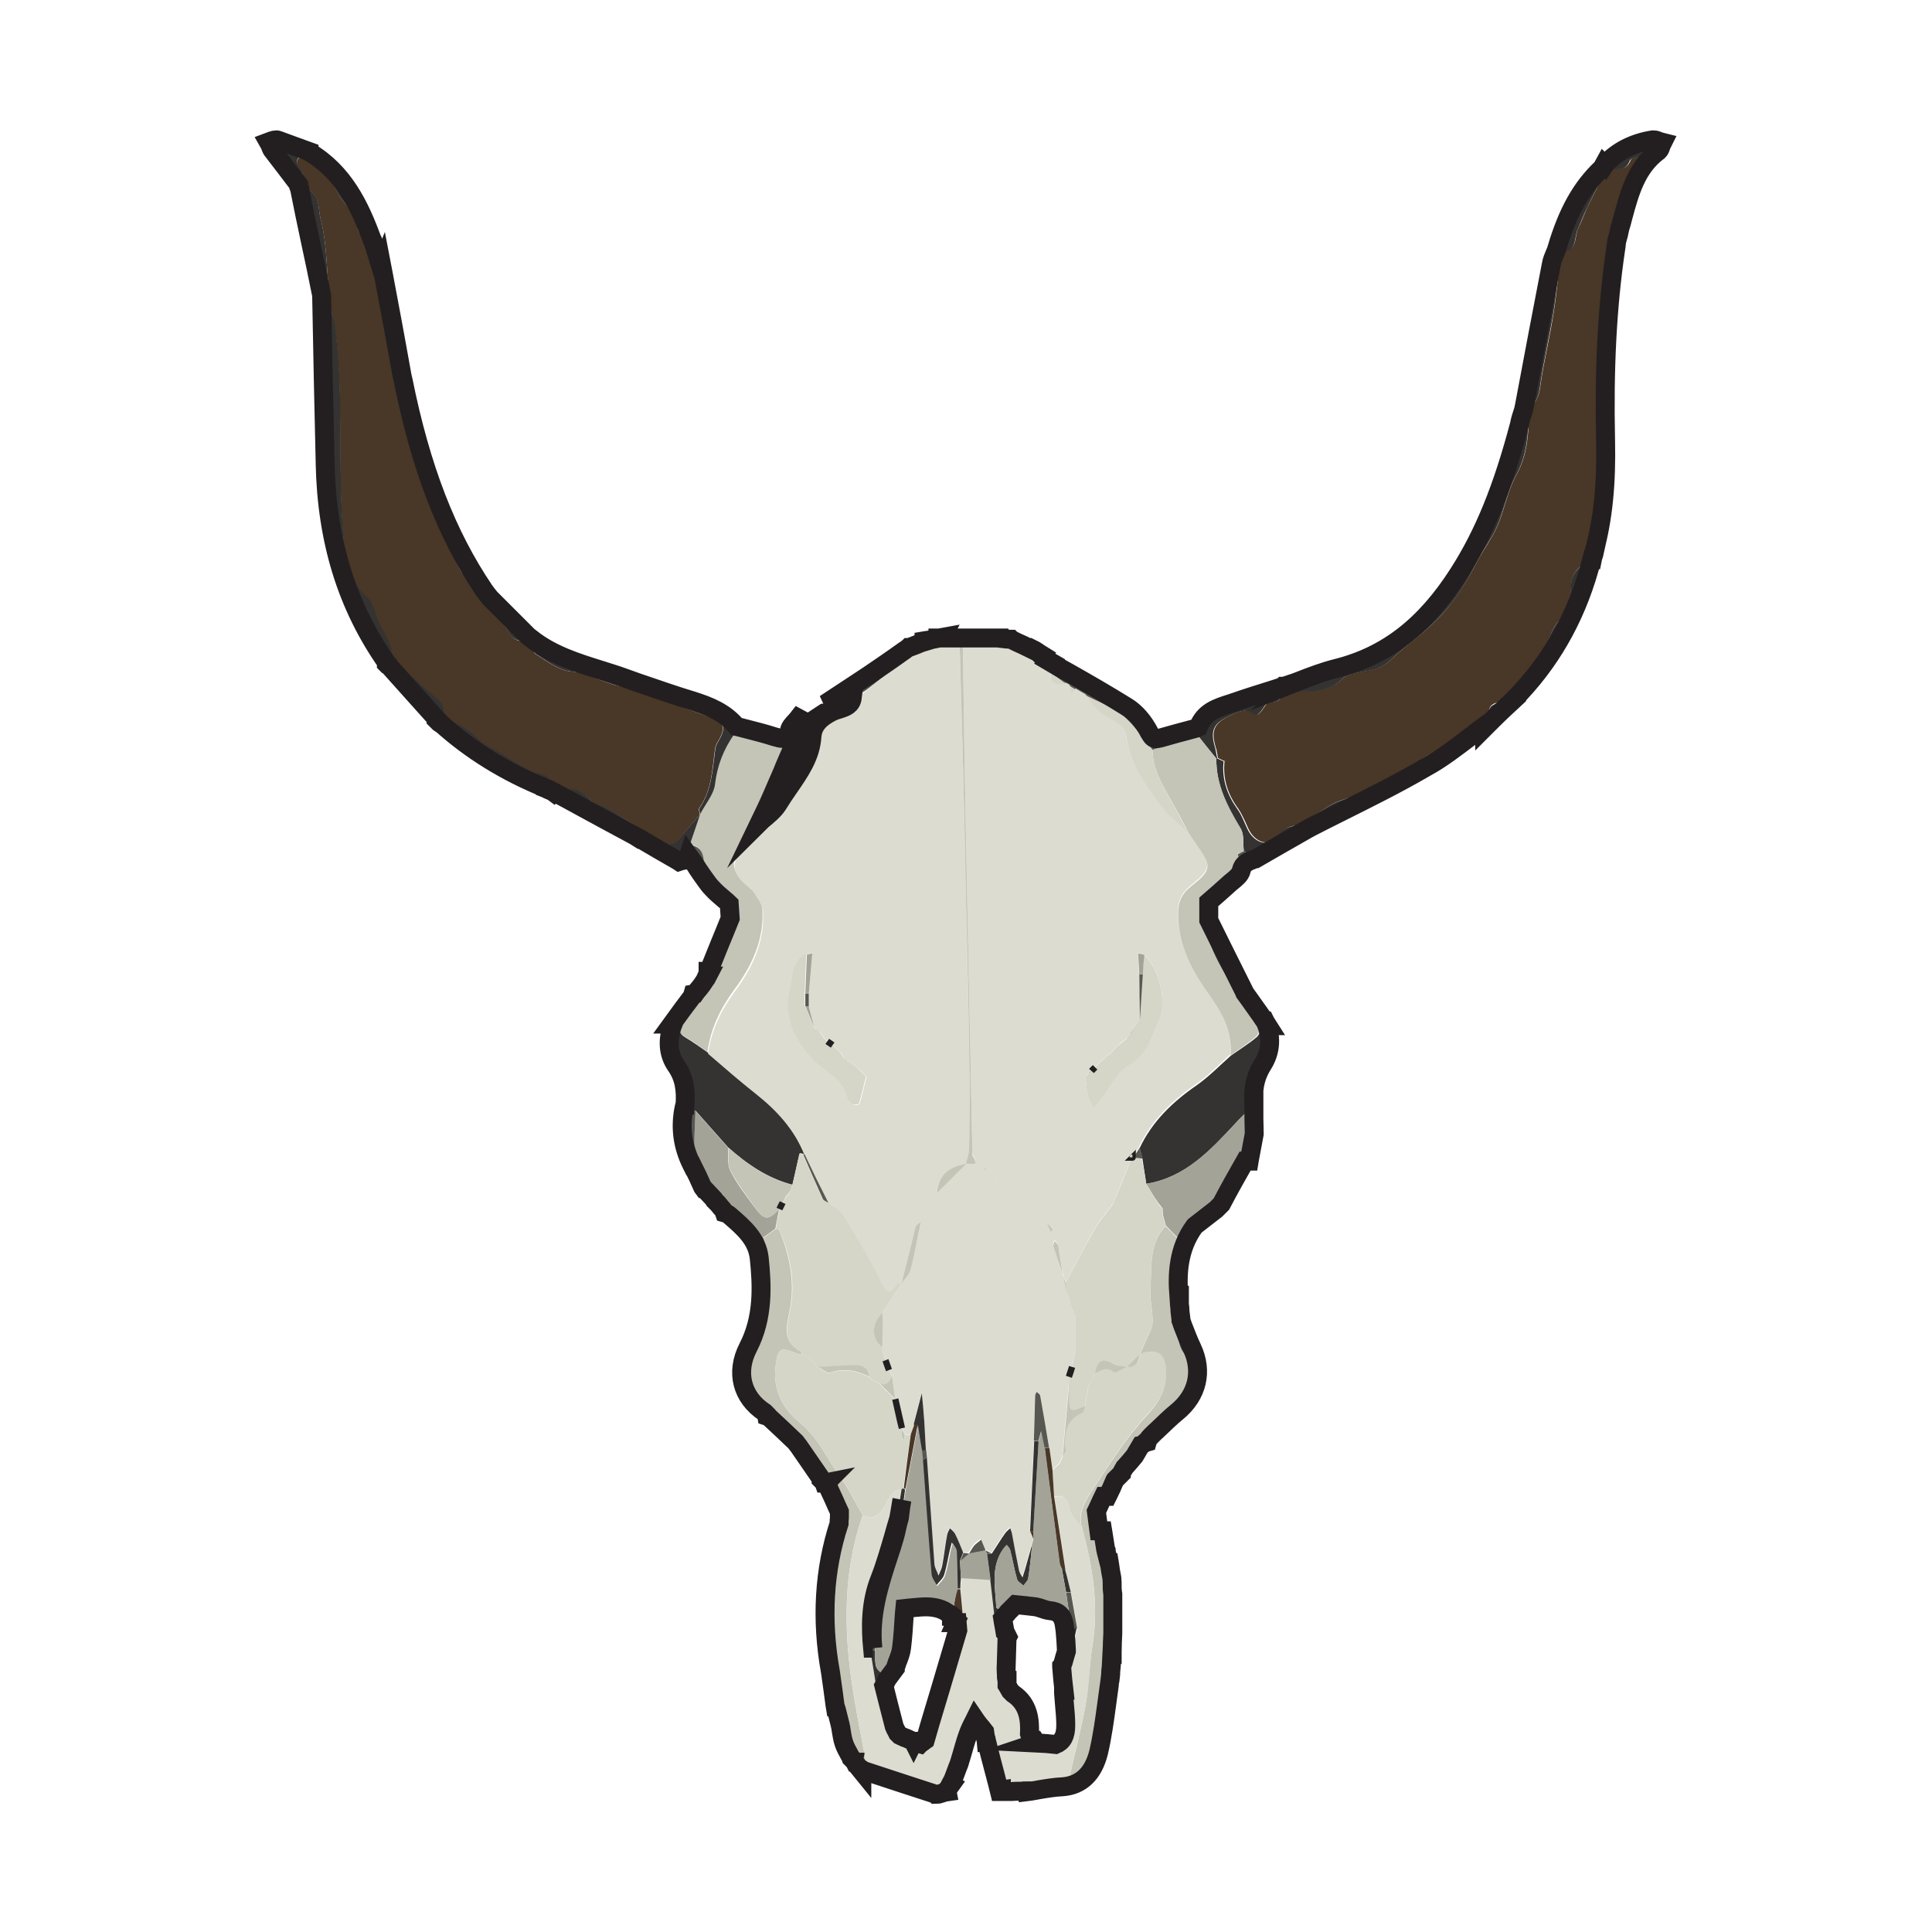 <svg xmlns="http://www.w3.org/2000/svg" viewBox="0 0 612 612"><path fill="#493727" d="M103.3 94.4c0-.3-.1-.7-.1-1 .3-1.1.9-2.2.8-3.3-.6-7-.7-14.3-2.5-21-.8-3 0-8.4-5.3-9.3-.1-.3-.2-.7-.3-1-.1-1.5.4-3.5-.4-4.5-3.1-4.1-.7-4.8 2.8-5l-.1-.1c.4.7.6 1.6 1.1 2.2 2.5 3 5.9 5.5 7.3 8.9 1.7 4.3 6.4 6.7 6.6 12 .1 1.6 3.1 3.1 4.8 4.6 1.1 3.5 2.2 6.9 3.3 10.4-.3.9-.9 1.9-.8 2.8.5 3.8 1.8 7.5 1.8 11.3.2 9.6 2.6 18.7 5.2 27.9 2.6 9 4.3 18.2 7.4 27 2.9 8.2 6.7 16.2 10.7 23.9 1.6 3.1 5.1 5.3 7.8 7.8l-.3.3.3-.3c.6.8 1.2 1.6 1.8 2.3-.6 4.7 4.2 6.1 5.6 9.3 1.7 3.7 4 3.7 7 3.3l.3.2c.5 1.4.6 3.5 1.6 4.1 4 2.5 7.8 5.8 13 5.6 1.2 0 2.5.7 3.7 1.2 2.6.9 5.1 2 7.7 2.8 2.2.7 4.6.8 6.8 1.6 8 2.8 15.8 5.9 23.8 8.7 4.7 1.6 5.4 3.3 2.7 7.8-.4.7-.8 1.5-.9 2.3-.9 6.5-1 13.1-5 18.8-.3.4.1 1.3.2 1.9v.1c-1.6 1.9-3.3 3.9-4.9 5.8-2.1 2.5-4 5.5-8 2.3-1.2-.9-3.5-.5-5.2-.6l-.3-.2c0-.8.4-2.1 0-2.3-3.8-2.6-7.7-5-11.6-7.3-1.4-.8-3.6-.8-4.4-1.9-3-3.9-6.8-4.2-11.1-3.1l.1.1c-.7-.4-1.4-.7-2.2-1.1.5-2.7-.5-4-3.3-4.4-2-.3-3.9-1.5-5.7-2.5-1.9-1-3.7-2.3-5.5-3.4-2.6-1.6-5.5-2.8-7.7-4.8-3.4-3.1-6.6-6.2-11.6-5.9l-.1-.1c1.2-3.3.3-5.6-2.6-7.8-3.7-2.8-6.8-6.2-10.4-9.2-.8-.7-2.2-.8-3.3-1.2l-.1-.1c0-1.6.5-3.4 0-4.9-1-2.8-2.6-5.4-3.9-8.1-1.2-2.6-1.6-5.9-3.5-7.6-7.3-6.6-7.4-16-8-24-1.4-21 .5-42.1-2.5-63-.3-3.1-1.7-5.7-2.6-8.3zM512 77c-.1.7-.2 1.5-.3 2.2-1.3 2-3.5 3.9-3.6 6-1 16.2-1.6 32.4-2.1 48.7-.3 9 .2 18-.1 27-.2 5.1-1.2 10.2-1.9 15.2.1.4.3.7.4 1.1h-.1c-3.4 1.9-6.5 3.6-6.6 8.4-.1 3.4-.6 7.6-2.7 9.8-1.8 1.9-3 3.3-3.9 5.9-1.6 4.3-5 7.9-7.4 11.9-1.1 1.9-1.5 4.3-2.2 6.5-.3.3-.6.7-.9 1-9.4 2.8-9.1 1.4-8.9 8.5l-.3-.3.3.2c-2.9-.7-5.2-.5-6.6 2.8-.6 1.3-2.5 2.1-3.9 2.9-3.9 2.2-8.4 3.6-11.8 6.4-7.3 6-15.7 9.4-24.5 12.3-3.2 1-6 3.2-8.8 5.1-.6.4-.3 2.2-.4 3.3-4-.3-7.7-1.5-11 3-2.7 3.6-7.3 1.9-9.3-2.5-1-2.2-1.9-4.4-3.2-6.3-3.3-4.5-4.9-9.4-4.3-15 .1-.1.2-.3.2-.4-.1.1-.2.3-.2.4-.7-.3-1.4-.7-2.1-1-.2-1.1-.3-2.3-.7-3.4-1.5-5-.6-7.4 3.7-9.6 1.8-.9 3.7-1.9 5.7-2.1 1.3-.2 3.2 1.7 4 1.3 1.5-.9 2.8-4.2 3.6-4 3.5.8 3.7-2.1 5.1-3.7h.3c6.4.3 12.9 1.3 18.1-3.9.3-.3.8-.5 1.3-.7 4.4-2 9.3-.7 13.7-5 5.1-5 11.3-8.9 16.3-14.5 4.6-5.1 7.9-10.6 11-16.6 2-3.8 4.7-7.3 6.4-11.2 2.3-5.2 3.2-11.1 5.9-16 3.9-6.8 4-14 4.2-21.4l-.2-.2c2.5-1.5 3.3-3.6 3.7-6.6 1.1-8 3.1-15.8 4.3-23.8 1-6.3 1.5-12.7 2.2-19.1v-.1c5.5.4 4.2-4.4 5.5-7.1 1.1-2.2 1.9-4.5 2.9-6.7 1.9-3.9 3.9-7.8 5.9-11.7l.3.4-.2-.4c.3-.3.6-.7.9-1l.1-.1c2.7.6 5.4 1.4 6.8-2.3.2-.6 1.9-.7 2.9-1.1-.2 1-.2 2-.6 2.9-2 4.4-4.6 8.7-5.9 13.3-1.3 3.7-.8 7.6-1 11.3z"/><path fill="#c4c4b7" d="m220.3 316.1.1-.4.4-.1c.8-1 1.7-2 2.5-3.1.7-1 1.4-2.1 2.1-3.1l-.1.1c.4-.3.8-.7 1.2-1 2.4-5.8 4.7-11.6 7.1-17.4-.1-1.7-.1-3.4-.2-5-3.4-3.1-6.8-6.1-10.1-9.2-1.1-3.4 1-8.5-4.9-9.5 1.1-3.2 2.2-6.4 3.3-9.7v-.1c1.7-3.2 4.3-6.2 4.7-9.5.7-5.9 2.7-10.9 6-15.7 6.1 1.6 12.3 3.1 18.4 4.7-2.2 5-4.3 10.1-6.5 15.1-1.5 3.4-3.1 6.8-4.7 10.2-1.7 2.1-3.6 4-5.1 6.2-3.1 4.3-2.6 7.4 1.3 10.9 1 .9 2.2 1.7 2.9 2.8 1.2 1.8 2.7 3.8 2.8 5.8.6 9.7-3.5 18.1-9 25.5-4.4 6-7.4 12.3-8.4 19.6-2.3-1.6-4.5-3.3-7-4.7-2.3-1.3-2.3-2.9-1.2-4.9 1.5-2.3 2.9-4.9 4.4-7.5zM350 491.6s-.1 0 0 0c0 1.5 0 3 .1 4.5.3 1.4.5 2.8.8 4.2 0 1.7.1 3.4.1 5.1v12.3c0 2-.1 4.1-.1 6.1-.3 1.4-.5 2.8-.8 4.2-.1 1.7-.3 3.3-.4 5-1.3 6.2-3.1 12.4-3.8 18.7-.6 5.2-2.6 8.8-7.1 11.2 1.7-7.6 3.7-15.2 5.1-22.9 1.1-6.3 1.1-12.7 2.2-19 2-12.6 0-24.8-3.3-36.9-1.5-4.8 1-8.7 3.3-12.2 5.3-8 10.5-16.3 17-23.3 4.1-4.4 6.5-8.6 6.2-14.4-.2-5.2-2.9-6.9-8.2-5.1.6-1.5 1.3-2.9 1.9-4.4.8-1.9 2-3.9 2.1-5.8.1-3.5-.9-7-.7-10.5.5-6.9-.6-14.2 4.8-20 1.3 1.3 2.6 2.6 3.9 4-.6 6.5-1.2 12.9-1.8 19.4.1.6.2 1.1.2 1.7.4 1.8.7 3.6 1.1 5.3 1.3 3.7-.1 8.2 3.6 11.1.6.5.8 1.5 1 2.3 1.3 4.8-1 10.1-4.7 13.5-3.4 3.1-6.2 7-9.2 10.5l-.1.4-.4.1c-.5.3-1 .7-1.6 1l.1-.1-2.1 3.6c-1 1.2-2 2.4-3.1 3.6v-.1c-.4.7-.7 1.4-1.1 2.1l-2.1 2.1.1-.1c-1.2 1.7-2.5 3.4-3.7 5.1-.8 1.7-1.6 3.5-2.4 5.2.3 2.3.6 4.7.9 7 .8 1.8 1.5 3.7 2.2 5.5zm-105.8-43.2-.4-.1-.1-.4c-.7-1-1.2-2.2-2.1-3-4.2-4.2-5.6-10.6-2.8-15.8 3.8-6.9 5-14.3 4.7-21.9-.1-5-1.2-10-1.9-14.9 1.3-1 2.6-1.9 4-2.9.4 0 .8-.1 1.1-.1 3.4 8.2 5.2 16.7 3.5 25.5-1 5.2-2.6 10.1 3.5 13.3.2.1.2.6.2 1-.7-.2-1.3-.2-1.9-.5-5-2.1-5.6-1.3-6.3 4.1-1 7.6 2.4 13.7 7.4 17.7 6 4.8 8.7 11.4 12.9 17.2 2.8 3.9 4.9 8.3 7.3 12.4-3.9 11-5.3 22.3-5.1 33.9.2 15.1 3.4 29.8 6.2 44.5-.7-.2-1.4-.4-2.2-.6-.3-.1-.7-.2-1-.2l.1.1-1.1-1.1.1.1c-.7-3.4-1.4-6.8-2.1-10.3-.6-2.1-1.1-4.1-1.7-6.2-.5-3.4-.9-6.8-1.4-10.2-1.6-15.8-1.6-31.6 2.9-47v-3.9c-1.6-2.7-3.3-5.5-4.9-8.2h.1l-1.1-1.1v.1c-.3-.9-.6-1.8-.9-2.6-2.8-3.5-5.5-7.1-8.3-10.6-1.9-3.9-4-7.5-8.7-8.3z"/><path fill="#343332" d="M216 323.8c-1.1 2-1.1 3.6 1.2 4.9 2.4 1.4 4.7 3.1 7 4.7 5 4.2 10 8.6 15.1 12.7 6.7 5.3 12.3 11.4 15.5 19.5-.1-.1-.3-.2-.5-.1-.3-.1-.5-.2-.8-.2-.1 0-.3.2-.3.3-.7 3.2-1.4 6.5-2.2 9.7-7.9-2.1-14.3-6.5-20.3-11.8-3.4-3.9-6.9-7.7-10.3-11.6-.8-.2-1.7-.4-2.5-.6.4-4.9.2-9.4-2.8-13.9-2.8-4-2.6-8.9-.5-13.5.4 0 .9 0 1.4-.1zm184.8 1.1c1.9 4.3 1.6 8.8-.8 12.6-2.6 4.1-3.3 8.3-3 12.9-.4.3-.8.7-1.2 1-1.5 1.5-3.1 2.9-4.5 4.5-7.9 8.5-15.8 17.1-28.2 19.1-.4-2.6-.8-5.3-1.2-7.9-.3-1.1-.6-2.3-.9-3.4 4-8.5 10.5-14.7 18.2-20 3.8-2.7 7.1-6.1 10.7-9.3 2.7-1.9 5.6-3.7 8.1-5.8 1-.8 1.3-2.4 1.8-3.6.3-.1.6-.1 1-.1z"/><path fill="#a3a398" d="M363.1 375c12.3-2 20.2-10.6 28.2-19.1 1.4-1.6 3-3 4.5-4.5.1 2.8.1 5.5.2 8.3-.5 2.7-1 5.4-1.6 8-2.6 4.6-5.2 9.2-7.7 13.9l-1.5 1.5-6.6 5.1c-1.8 1.3-3.6 2.7-5.4 4-1.3-1.3-2.6-2.6-3.9-4l-.9-3.3c0-.7-.1-1.3-.1-2l.1.1c-.5-.7-1-1.4-1.6-2.1-1.3-1.9-2.5-3.9-3.7-5.9z"/><path fill="#343332" d="M103.3 94.4c.9 2.7 2.4 5.3 2.7 8 3 20.9 1.1 42.1 2.5 63 .6 8 .6 17.4 8 24 1.9 1.7 2.3 5.1 3.5 7.6 1.3 2.7 2.9 5.3 3.9 8.1.5 1.4 0 3.2 0 4.9-13.3-18.9-19-40.1-19.5-62.9-.4-17.6-.8-35.2-1.1-52.7zm381 35c-.2 7.4-.3 14.5-4.2 21.4-2.7 4.9-3.6 10.8-5.9 16-1.7 3.9-4.5 7.4-6.4 11.2-3 6-6.3 11.5-11 16.6-5 5.6-11.2 9.5-16.3 14.5-4.4 4.3-9.4 3-13.7 5-.4.2-1 .3-1.3.7-5.2 5.3-11.7 4.2-18.1 3.9 5.6-2 11-4.4 16.7-5.8 17.6-4.4 29.7-15.6 39.1-30.4 9.3-14.6 14.9-30.7 19.3-47.3.4-2.1 1.1-4 1.8-5.8z"/><path fill="#a3a398" d="M220.3 351.9c3.4 3.9 6.9 7.7 10.3 11.6.2 2.5-.3 5.2.7 7.3 1.9 3.9 4.6 7.4 7.2 10.9 3.6 5 4.7 5.1 8.3 1.3-.4 2.1-.8 4.1-1.2 6.2-1.3 1-2.6 1.9-4 2.9l-10.8-8.1-.4-.1-.1-.4c-.7-.8-1.4-1.7-2.1-2.5-.3-.4-.7-.7-1-1.1l-2.7-4.2c-1.1-2.4-2.3-4.7-3.4-7.1-.5-1.6-1.3-3.2-1.3-4.8.1-3.8.4-7.8.5-11.9z"/><path fill="#343332" d="M232.5 232.7c-3.3 4.7-5.3 9.8-6 15.7-.4 3.3-3.1 6.3-4.7 9.5-.1-.7-.5-1.5-.2-1.9 3.9-5.7 4.1-12.3 5-18.8.1-.8.5-1.6.9-2.3 2.7-4.5 2-6.2-2.7-7.8-8-2.8-15.8-5.8-23.8-8.7-2.2-.8-4.6-.9-6.8-1.6-2.6-.8-5.1-1.9-7.7-2.8-1.2-.4-2.5-1.2-3.7-1.2-5.3.2-9-3.1-13-5.6-1-.6-1.1-2.7-1.6-4.1 8.7 6.9 19.5 9 29.7 12.6 7.3 2.5 14.7 5.1 22.1 7.4 5.3 1.7 10.2 3.7 13.7 8.3-.5.3-.8.8-1.2 1.3zm-79.1-44.8c-2.6-2.6-6.1-4.7-7.8-7.8-4.1-7.7-7.9-15.6-10.7-23.9-3.1-8.8-4.8-18-7.4-27-2.6-9.1-5-18.2-5.2-27.9-.1-3.8-1.3-7.5-1.8-11.3-.1-.9.5-1.9.8-2.8 2 10.7 3.9 21.3 5.9 32 .1.6.2 1.1.3 1.7 4.8 23.8 12.1 46.6 25.9 67zM504 176.1c.6-5.1 1.7-10.1 1.9-15.2.3-9-.1-18 .1-27 .5-16.2 1.2-32.5 2.1-48.7.1-2.1 2.4-4 3.6-6-3 20.2-3.7 40.5-3.2 60.9.3 12.1-.5 24.1-3.8 35.8-.2.1-.4.1-.7.2z"/><path fill="#d5d5c8" d="M239.7 262.7c1.6-3.4 3.2-6.8 4.7-10.2 2.2-5 4.4-10 6.5-15.1 1-3 2-6 3-8.9l.1-.4.4-.1c2.1-1.4 4.1-2.7 6.2-4.1h1c.9-.3 1.7-.7 2.6-1 2.3-.8 4.6-1.5 6.8-2.3 0 4.7-4.5 4.5-7.1 5.9-3.1 1.7-5.4 3.5-5.7 7.1-.6 8.8-6.7 14.9-10.9 21.8-1.8 2.9-5 4.9-7.6 7.3z"/><path fill="#343332" d="M415.5 262c.1-1.1-.2-2.9.4-3.3 2.8-1.9 5.7-4.1 8.8-5.1 8.8-2.8 17.2-6.3 24.5-12.3 3.4-2.8 7.9-4.2 11.8-6.4 1.4-.8 3.3-1.6 3.9-2.9 1.5-3.2 3.8-3.5 6.6-2.8-6.5 4.7-12.7 10-19.7 13.9-11.8 6.9-24.1 12.7-36.3 18.9zm65.9-42.2c.7-2.2 1.1-4.5 2.2-6.5 2.3-4.1 5.7-7.7 7.4-11.9 1-2.6 2.1-4 3.9-5.9 2.1-2.2 2.6-6.4 2.7-9.8.1-4.8 3.3-6.5 6.6-8.4-4 16-11.4 30.3-22.8 42.5z"/><path fill="#585852" d="m231 384.1 10.8 8.1c.7 5 1.7 9.9 1.9 14.9.2 7.6-.9 15-4.7 21.9-2.9 5.2-1.5 11.5 2.8 15.8.8.8 1.4 2 2.1 3-7.7-4.3-10.2-12.2-6-20.3 4.8-9.2 4.6-18.8 3.6-28.7-.8-6.7-5.8-10.6-10.5-14.7z"/><path fill="#343332" d="M385.5 240.2c.7.3 1.4.7 2.1 1-.6 5.6 1.1 10.5 4.3 15 1.4 1.9 2.2 4.2 3.2 6.3 2 4.4 6.6 6.1 9.3 2.5 3.3-4.5 7-3.3 11-3-5.8 3.3-11.6 6.6-17.4 10-1.3-.8-2.7-1.6-4-2.4-.3-2.4.2-5.2-1-7.1-4.2-6.9-7.8-13.8-7.7-22.1l.2-.2zM494.3 79.7c-.7 6.4-1.2 12.8-2.2 19.1-1.3 8-3.2 15.8-4.3 23.8-.4 2.9-1.1 5.1-3.7 6.6 2.8-14.9 5.7-29.8 8.5-44.7.3-1.7 1.1-3.2 1.7-4.8z"/><path fill="#585852" d="M331.9 210.4c8.5 4.9 17.1 9.6 25.3 14.8 2.8 1.8 5.2 4.8 6.8 7.8 1.2 2.1 2.1 2.6 4.2 2 3.4-1 6.8-1.9 10.2-2.8.3.3.7.6 1 .9l-14.4 4.5c-.7-1-1.4-2.1-2.2-3-2.6-2.9-4.9-6.2-7.9-8.5-3.3-2.4-7.3-3.9-11.1-5.8-1-.6-2.1-1.2-3.1-1.8-.7-.4-1.3-.8-2-1.3-.4-.2-.7-.4-1.1-.6-1.7-1.2-3.3-2.4-5-3.6-.5-.6-1.1-1.2-1.6-1.9.4-.2.7-.5.9-.7z"/><path fill="#343332" d="M512 77c.2-3.7-.3-7.6.7-11.1 1.4-4.6 4-8.8 5.9-13.3.4-.9.4-1.9.6-2.9-1 .3-2.6.4-2.9 1.1-1.4 3.7-4.1 2.8-6.8 2.3 3.9-4.3 8.9-6.6 14.6-7.5.7-.1 1.5.3 2.2.5-.3.6-.4 1.3-.8 1.7-8.3 6.2-9.9 15.8-12.5 24.9-.2 1.4-.6 2.8-1 4.3zM379.5 233.1c-.3-.3-.7-.6-1-.9.8-.3 2-.5 2.2-1 2-5.4 7-6.2 11.5-7.7 4.9-1.7 9.9-3.2 14.8-4.8-1.4 1.6-1.5 4.5-5.1 3.7-.8-.2-2.1 3.1-3.6 4-.8.5-2.7-1.4-4-1.3-1.9.2-3.9 1.2-5.7 2.1-4.4 2.2-5.2 4.6-3.7 9.6.3 1.1.4 2.3.7 3.4l-.2.2c-2-2.4-4-4.8-5.9-7.3zm-239.2-4.6c5-.2 8.2 2.8 11.6 5.9 2.2 2 5.1 3.2 7.7 4.8 1.8 1.1 3.6 2.4 5.5 3.4 1.8 1 3.7 2.2 5.7 2.5 2.9.4 3.8 1.8 3.3 4.4-12.4-4.9-23.8-11.8-33.8-21z"/><path fill="#585852" d="M363.2 456c3.1-3.5 5.8-7.3 9.2-10.5 3.7-3.4 6-8.7 4.7-13.5-.2-.8-.4-1.8-1-2.3-3.7-2.9-2.3-7.4-3.6-11.1h1.2c1.2 3.1 2.3 6.2 3.7 9.2 3.4 7.2 1.6 14.4-4.6 19.4-3.3 2.8-6.4 5.9-9.6 8.8zM268 482.9c-4.4 15.5-4.5 31.2-2.9 47H264c-2.9-15.9-2.3-31.6 2.7-47h1.3z"/><path fill="#343332" d="M176.2 250.6c4.3-1.2 8-.9 11.1 3.1.9 1.1 3 1.1 4.4 1.9 4 2.3 7.8 4.8 11.6 7.3.3.2 0 1.5 0 2.3-9-4.8-18-9.7-27.1-14.6z"/><path fill="#585852" d="M338.8 562.9c4.5-2.4 6.6-6 7.1-11.2.7-6.3 2.5-12.5 3.8-18.7h1.1c-1.1 7.3-1.7 14.7-3.5 21.8-1.3 5.2-4.3 9.9-10.9 10.4-3.4.2-6.7.9-10 1.4v-1c4.1-1 8.2-1.9 12.4-2.7z"/><path fill="#343332" d="M117.9 76.8c-1.7-1.5-4.7-3-4.8-4.6-.2-5.3-4.9-7.7-6.6-12-1.3-3.4-4.8-5.9-7.3-8.9-.5-.6-.7-1.5-1.1-2.2 10.8 6.3 15.8 16.6 19.8 27.7zm390.7-22.6c-2 3.9-4 7.7-5.9 11.7-1.1 2.2-1.9 4.5-2.9 6.7-1.3 2.8-.1 7.6-5.5 7.1 2.8-9.6 6.8-18.5 14.3-25.5zM124 210.2c1.1.4 2.5.5 3.3 1.2 3.5 3 6.7 6.4 10.4 9.2 2.9 2.2 3.7 4.5 2.6 7.8-5.5-6.1-10.9-12.1-16.3-18.2zM96.2 59.7c5.4 1 4.5 6.3 5.3 9.3 1.8 6.7 1.9 13.9 2.5 21 .1 1.1-.5 2.2-.8 3.3-2.3-11.2-4.7-22.4-7-33.6z"/><path fill="#585852" d="M271 220.5c-2.3.8-4.6 1.5-6.8 2.3 3.9-2.6 7.9-5.2 11.8-7.8 3.7-2.5 7.4-5.1 11.1-7.7l.8.8-13.5 10.5c-1.1.7-2.2 1.4-3.2 2.1l-.2-.2z"/><path fill="#343332" d="M221.8 257.9c-1.1 3.2-2.2 6.4-3.3 9.7-.1.7-.1 1.4-.2 2.1-.2.8-.4 1.5-.7 2.3-.7.1-1.3.2-2 .4-4-2.3-8-4.6-12-7 1.8.2 4.1-.3 5.2.6 4.1 3.2 5.9.1 8-2.3 1.7-1.9 3.3-3.9 5-5.8zM98.3 49.1c-3.5.3-5.9.9-2.8 5 .8 1 .3 3 .4 4.5-2.8-3.7-5.7-7.4-8.5-11.1-.3-.5-.4-1.1-.7-1.7.6-.2 1.3-.6 1.8-.4 3.3 1.2 6.5 2.5 9.8 3.7z"/><path fill="#585852" d="M272.3 557.7c.7.2 1.4.4 2.2.6 7.5 2.6 15 5.1 22.5 7.6.6.2 1.3-.2 2-.3 0 .5 0 .9.1 1.4-.9.2-2 .8-2.7.6-7.5-2.4-14.9-4.8-22.3-7.3-.6-.2-1.1-.8-1.6-1.2-.2-.5-.2-.9-.2-1.4zm110.3-265.5c3.8 7.7 7.7 15.4 11.5 23.1-.3.2-.5.5-.8.7-5.6-7.1-10.2-14.7-11.8-23.8h1.1zm-9.5 100c1.8-1.3 3.6-2.7 5.4-4-5.3 7-6 15-5.3 23.3-.7 0-1.3.1-2 .1.7-6.5 1.3-12.9 1.9-19.4zm-60.3 156.1c-1.4-1.7-2.7-3.4-4.1-5.1-1 2.1-2.1 4.1-2.9 6.3-1 2.9-1.8 6-2.7 9h-1c.8-3.5 1.2-7.1 2.4-10.3 1-2.7 3.2-4.9 4.8-7.3 1.5 2.2 2.9 4.3 4.4 6.5.2.3.2.6.3 1-.4-.1-.8-.1-1.2-.1zm-58.9-319.9c-1 3-2 6-3 8.9-6.1-1.6-12.3-3.1-18.4-4.7.3-.5.7-1 1-1.5 4.1 1.1 8.2 2.1 12.2 3.4 2.8.9 4.8 1 5.6-2.6.3-1.2 1.7-2.3 2.6-3.5z"/><path fill="#343332" d="M167.7 202.8c-3 .4-5.4.4-7-3.3-1.4-3.2-6.2-4.6-5.6-9.3l12.6 12.6z"/><path fill="#585852" d="M220.3 351.9c-.1 4-.4 8-.4 12 0 1.6.8 3.2 1.3 4.8H220c-2.8-5.6-3.6-11.4-2.3-17.5.9.3 1.8.5 2.6.7zm13.3-60.7c-2.4 5.8-4.7 11.6-7.1 17.4h-1.1c2.4-5.8 4.7-11.5 7.1-17.3.3-.1.7-.1 1.1-.1z"/><path fill="#343332" d="M471.6 229.4c-.1-7-.4-5.6 8.9-8.5-3 2.8-6 5.6-8.9 8.5z"/><path fill="#585852" d="M386.7 381.6c2.6-4.6 5.2-9.2 7.7-13.9h1.2c-3 4.6-6 9.2-8.9 13.9zm7.3-112c1.3.8 2.7 1.6 4 2.4-2.1.8-4.2 1.4-4.9 4.2-.4 1.7-2.6 2.9-4 4.3-.3-.3-.5-.6-.8-.8 2-2.7 5.6-4.7 3.7-9 0-.1 1.3-.8 2-1.1zM223.3 277c3.4 3.1 6.8 6.1 10.1 9.2h-1.2c-1.8-1.6-3.8-3.2-5.5-4.9-1.3-1.3-2.3-2.9-3.4-4.3zm29.6 179.5c2.8 3.5 5.5 7.1 8.3 10.6v1.5c-2.8-4-5.6-8-8.3-12.1zm98.1 61.2v-12.3h1.1v12.3H351z"/><path fill="#585852" d="M218.3 269.7c.1-.7.1-1.4.2-2.1 5.9 1 3.8 6 4.9 9.5-.9-1.3-1.7-2.7-2.6-4-.9-1.2-1.7-2.3-2.5-3.4zm25.9 178.7c4.6.9 6.7 4.5 8.7 8.2-2.9-2.8-5.8-5.5-8.7-8.2zm156.6-123.5h-1.1c-2.1-2.9-4.3-5.9-6.4-8.8.3-.2.5-.5.8-.7 2.2 3.1 4.5 6.3 6.7 9.5zm-84.7 237.7c-1-3.8-1.9-7.5-2.9-11.3h1.1c1 3.8 1.9 7.5 2.9 11.3h-1.1z"/><path fill="#343332" d="M297.9 203.5h19.4c.1.3.1.7 0 1-4.1.1-8.1.1-12.2.2H304c-2-.1-4.1-.1-6.1-.2-.1-.3-.1-.6 0-1zm-29.7 342.8c.7 3.4 1.4 6.8 2.1 10.3-.8-1.5-1.7-2.9-2.2-4.5-.6-1.9-.7-3.9-1.1-5.8h1.2z"/><path fill="#585852" d="M389.1 280.5c-2.1 1.9-4.2 3.8-6.4 5.7h-1.2c2.2-2.2 4.5-4.3 6.7-6.5.4.2.6.5.9.8zm6.9 79.1c-.1-2.8-.1-5.5-.2-8.3.4-.3.8-.7 1.2-1 0 3.1.1 6.2.1 9.3H396zm-180-35.8c-.5 0-1 .1-1.5.1 1.9-2.6 3.8-5.2 5.8-7.8-1.5 2.6-2.9 5.2-4.3 7.7zm47.1 147c1.6 2.7 3.3 5.5 4.9 8.2h-1.2c-1.2-2.7-2.5-5.5-3.7-8.2z"/><path fill="#343332" d="M320.4 203.9c2.4 1.2 4.9 2.3 7.3 3.5l-.5.5c-2.3-.9-4.6-1.8-6.8-2.7v-1.3z"/><path fill="#585852" d="m378.5 388.2 6.6-5.1-6.6 5.1z"/><path fill="#493727" d="M220.1 368.8h1.2c1.1 2.4 2.3 4.7 3.4 7.1h-1.2c-1.1-2.4-2.2-4.8-3.4-7.1z"/><path fill="#585852" d="M260.6 223.8c-2.1 1.4-4.1 2.7-6.2 4.1 2.1-1.3 4.2-2.7 6.2-4.1z"/><path fill="#493727" d="M347.9 486c-.3-2.3-.6-4.7-.9-7h1.1c.3 2.3.6 4.7 1 7h-1.2z"/><path fill="#343332" d="M264 530h1.1c.5 3.4.9 6.8 1.4 10.2h-1.1c-.5-3.5-.9-6.9-1.4-10.2z"/><path fill="#585852" d="M323.4 566.7c-2.1 0-4.1.1-6.2.1 0-.5.1-.9.1-1.4 2 .1 4 .2 6.1.2 0 .4-.1.8 0 1.1zm24.7-87.7H347c.8-1.7 1.6-3.5 2.4-5.2h1.4c-1 1.7-1.9 3.5-2.7 5.2z"/><path fill="#343332" d="M396 359.6h1.1c-.5 2.7-1 5.4-1.5 8h-1.2c.5-2.6 1-5.3 1.6-8z"/><path fill="#585852" d="M265.4 540.1h1.1c.6 2.1 1.1 4.1 1.7 6.2H267c-.5-2.1-1.1-4.2-1.6-6.2zm-41.9-164.3h1.2l2.7 4.2-3.9-4.2z"/><path fill="#343332" d="M350.7 473.7h-1.4c1.2-1.7 2.5-3.4 3.7-5.1-.7 1.8-1.5 3.5-2.3 5.1z"/><path fill="#585852" d="M350.8 500.3c-.3-1.4-.5-2.8-.8-4.2h1.1c.2 1.4.5 2.8.7 4.2h-1z"/><path fill="#343332" d="M288.5 206.4c1.8-.7 3.5-1.4 5.3-2.1v1.1c-1.6.5-3.1 1.1-4.7 1.6l-.6-.6z"/><path fill="#585852" d="M350.1 527.9c.3-1.4.5-2.8.8-4.2h1l-.6 4.2h-1.2zm-56.4-322.6v-1.1c1.4-.2 2.8-.5 4.1-.7-.1.3-.1.6 0 1-1.3.3-2.7.6-4.1.8zM347.9 486h1.1c.3 1.9.6 3.8.9 5.6-.6-1.8-1.3-3.7-2-5.6z"/><path fill="#343332" d="M302.1 558.5h1c-.7 1.7-1.3 3.5-2 5.2l-.4-.3c.5-1.6.9-3.2 1.4-4.9z"/><path fill="#585852" d="M223.3 312.6c-.8 1-1.7 2-2.5 3.1.8-1.1 1.7-2.1 2.5-3.1z"/><path fill="#343332" d="M381.6 286.2h1.2c0 2-.1 4-.1 6h-1.1c-.1-2 0-4 0-6zm-29.7 237.6h-1c0-2 .1-4.1.1-6.1h1.1c-.1 2-.2 4-.2 6.1z"/><path fill="#585852" d="M356.1 464.7c1-1.2 2-2.4 3.1-3.6-1.1 1.2-2.1 2.4-3.1 3.6zm-35.7-260.8v1.3c-1-.2-2.1-.4-3.1-.6.1-.3.1-.7 0-1 1 .1 2 .2 3.1.3z"/><path fill="#343332" d="M373.8 418.6h-1.2c-.4-1.8-.7-3.6-1.1-5.3l1.8.3c.2 1.7.3 3.4.5 5zM232.2 286.2h1.2c.1 1.7.1 3.4.2 5h-1.1c-.1-1.6-.2-3.3-.3-5zm117.9 241.7h1.2c-.2 1.7-.3 3.3-.5 5h-1.1c.1-1.6.3-3.3.4-5zM225.4 309.5c-.7 1-1.4 2.1-2.1 3.1.7-1 1.4-2.1 2.1-3.1z"/><path fill="#585852" d="m359.1 461.1 2.1-3.6-2.1 3.6z"/><path fill="#343332" d="M350.8 500.3h1c.1 1.7.1 3.4.2 5.1h-1.1c0-1.7 0-3.4-.1-5.1z"/><path fill="#585852" d="M228.4 381.1c.7.8 1.4 1.7 2.1 2.5-.7-.8-1.4-1.7-2.1-2.5z"/><path fill="#343332" d="M155.1 190.2c-.6-.8-1.2-1.6-1.8-2.3.6.7 1.2 1.5 1.8 2.3zm162.2 375.3c0 .5-.1.9-.1 1.4-.4-1.4-.7-2.8-1.1-4.3h1c.1.9.2 1.9.2 2.9zm33.8-69.3H350c0-1.5-.1-3.1-.1-4.6.4 1.5.8 3 1.2 4.6zM266.8 479h1.2v3.9h-1.3c0-1.3.1-2.6.1-3.9zm86.1-10.2 2.1-2.1-2.1 2.1z"/><path fill="#a3a398" d="m373.3 413.6-1.8-.3c-.1-.6-.2-1.1-.2-1.7.7 0 1.3-.1 2-.1v2.1z"/><path fill="#343332" d="M323.4 566.7v-1c1-.1 2-.2 3-.2v1c-1 .1-2 .1-3 .2zm-9.2-15.4h-1.1c-.1-1-.2-2-.4-3h1.2c.2 1 .2 2 .3 3zm-13.1 12.4c-.4.7-.7 1.4-1.1 2-.1-.1-.2-.3-.4-.4.4-.6.7-1.3 1.1-1.9l.4.3zm-40-95v-1.5c.3.9.6 1.8.9 2.6-.2-.4-.5-.7-.9-1.1zm67.8-260.6c.6.5 1.1 1 1.7 1.4-.2.2-.3.4-.5.6-.6-.4-1.2-.9-1.8-1.3.2-.3.4-.5.6-.7zM355 466.7c.4-.7.7-1.4 1.1-2.1-.4.7-.7 1.4-1.1 2.1z"/><path fill="#585852" d="M264.2 222.8c-.9.3-1.7.7-2.6 1 .8-.3 1.7-.7 2.6-1z"/><path fill="#343332" d="M174.2 249.6c.7.4 1.4.7 2.2 1.1-.8-.4-1.5-.7-2.2-1.1zm51.2 59h1.1c-.4.3-.8.7-1.2 1 .1-.4.1-.7.1-1z"/><path fill="#585852" d="M215.6 272.3c.7-.1 1.3-.2 2-.4-.7.2-1.3.3-2 .4zm145.5 185.3c.5-.3 1-.7 1.6-1-.5.3-1 .6-1.6 1zM227.4 380c.3.4.7.7 1 1.1-.4-.4-.7-.7-1-1.1z"/><path fill="#343332" d="M330.6 209.5c.4.3.9.6 1.3.8-.2.3-.5.6-.7.8l-1.1-1.1c.2-.1.3-.3.5-.5zm-68.5 260.2 1.1 1.1c-.4-.3-.8-.7-1.1-1.1zm65.6-262.4c.4.3.8.5 1.3.8-.2.2-.4.4-.6.7-.4-.3-.7-.6-1.1-.9 0-.2.2-.4.4-.6zm-57.5 349.1 1.1 1.1c-.4-.3-.7-.7-1.1-1.1zm2.1 1.3v1.4c-.4-.5-.7-1.1-1.1-1.6.4 0 .7.1 1.1.2zm14.8-350.4c.5-.3.9-.6 1.4-.9l.6.6c-.4.4-.8.7-1.2 1.1-.3-.3-.5-.6-.8-.8z"/><path fill="#585852" d="M504 176.1c.3-.1.5-.2.8-.2-.1.4-.3.9-.4 1.3-.1-.3-.3-.7-.4-1.1zm-376.6-55.2c-.1-.6-.2-1.1-.3-1.7.1.6.2 1.1.3 1.7z"/><path fill="#343332" d="M299 567c0-.5 0-.9-.1-1.4l.3-.3h.5c.1.1.2.3.4.4-.4.5-.8.9-1.1 1.3zM509.5 53.1c-.3.3-.6.7-.9 1 .3-.3.6-.6.9-1zM387.6 241.2c.1-.1.2-.3.2-.4 0 .1-.1.3-.2.4z"/><path fill="#dcdcd0" d="M287.9 208.1c.4-.4.8-.7 1.2-1.1 1.6-.5 3.1-1.1 4.7-1.6 1.4-.3 2.8-.5 4.1-.8 2 .1 4.1.1 6.1.2.3 11.7.7 23.4 1 35 .4 15.2.7 30.5 1 45.7.3 16.1.8 32.2 1 48.3.1 10 .1 20 0 30.1 0 1.6-.6 3.3-1 4.9-6.1 1.1-8.8 3.7-9.2 9.2-.3.7-.7 1.4-1 2.1s-.7 1.4-1 2.1c-.7 1-1.4 2.1-2.1 3.1-.3.7-.7 1.4-1 2.1-.6.6-1.5 1-1.7 1.7-1.6 5.9-3 11.8-4.4 17.7-.5.1-1.2.1-1.4.4-2.1 2.8-3.1 3.3-5-.6-3.5-7.3-7.8-14.3-12-21.2-1-1.7-3.2-2.8-4.8-4.1l-7.5-15.3c-3.2-8.1-8.8-14.2-15.5-19.5-5.2-4.1-10.1-8.4-15.1-12.7 1-7.3 4-13.6 8.4-19.6 5.5-7.4 9.6-15.8 9-25.5-.1-2-1.7-4-2.8-5.8-.7-1.1-1.9-1.9-2.9-2.8-3.9-3.5-4.3-6.6-1.3-10.9 1.5-2.2 3.4-4.2 5.1-6.2 2.6-2.4 5.8-4.4 7.6-7.3 4.2-7 10.3-13.1 10.9-21.8.3-3.5 2.6-5.4 5.7-7.1 2.7-1.4 7.1-1.2 7.1-5.9l.1.1c1.1-.7 2.2-1.4 3.2-2.1 4.5-3.9 9-7.4 13.5-10.8zM261.2 329c-.4-.5-.7-1.1-1.1-1.6-.1-.2-.3-.4-.5-.5-.5-.3-1-.6-1.4-1l-.1-.1c-.6-2.4-1.3-4.7-1.9-7.1v-4.1c.4-4.2.7-8.5 1.1-12.7-.6.1-1.1.3-1.7.4-4.7 2.2-4.1 6.8-5.1 10.8-2.4 9.3 1.3 16.7 7.4 22.9 3.8 3.9 9.6 5.7 10.8 12 .1.7.9 1.5 1.6 1.9.5.3 1.9.1 2-.2.8-2.8 1.5-5.7 2.2-8.6l-2-2-1.1-1.1.1.1c-1.1-.7-2.1-1.4-3.2-2.1l.1.1-1.1-1.1.1.1c-.4-.5-.7-1.1-1.1-1.6-.1-.2-.3-.3-.4-.4l-1.6-1.6c-.1-.2-.2-.3-.4-.4-.5-.4-1.1-.7-1.6-1.1l.1.1c-.6-.5-.9-.8-1.2-1.1zm38.5 236.4h-.5l-.3.3c-.7.1-1.4.5-2 .3-7.5-2.5-15-5.1-22.5-7.6-2.8-14.7-6-29.4-6.2-44.5-.2-11.6 1.2-22.9 5.1-33.9 3.5 1.5 5.6 0 7.1-3.2 2-4.1 2.6-4.6 5.1-5.1-.5 3.1-1 6.1-1.5 9.2-1.9 6.2-3.5 12.6-5.9 18.7-3.1 7.6-3.2 15.4-2.4 23.3l1.8 11.1c.9 3.3 1.7 6.7 2.8 9.9.4 1.2 1.5 2.2 2.3 3.3.3.7.7 1.4 1 2.1l-.1-.1 1.1 1.1-.1-.1c.7.4 1.4.7 2.2 1.1v-.1c.7.3 1.4.7 2.1 1l3 2.1 2.1-.9c1.1-2.5 2.3-4.8 3.1-7.4 2.4-7.8 4.5-15.6 6.8-23.4l1.5-6c1.1-3.1 1-3.4-1.4-3.4l.1-.2c.3-.9.6-1.7 1-2.6-.2-2.4-.5-4.8-.7-7.2.1-1.1.2-2.3.2-3.4 3.1.2 6.2.4 9.4.6.5 4.4 1 8.7 1.5 13.1.8 1.4 1.7 2.7 2.5 4.1.2.3.3.6.5.9-.4.7-1.1 1.4-1.2 2.1-.2 2.8-.3 5.5-.4 8.3.1 1.4.2 2.7.3 4.1.4.3.8.6 1.3 1 .4.7.7 1.4 1.1 2.1l-.1-.1 1.1 1.1v-.1c1.7 4.3 3.4 8.5 5.1 12.8.2.5.3 1 .5 1.5.5.7 1 1.4 1.6 2.1l-.1-.1c.3.4.7.7 1 1.1h6.1c1.7-1.3 4.6-2.6 4.8-4 .4-4.7-.3-9.5-.6-14.3-.2-2.7-.5-5.4-.7-8.1l1.5-5.1c.5-2.4 1.1-4.7 1.6-7.1-.7-3.8-1.3-7.6-2-11.3-.6-2.4-1.1-4.7-1.7-7.1-1.2-7.8-2.4-15.5-3.6-23.3 3.1-.5 4.4.6 4.9 3.9.4 2.2 2.5 4.1 3.9 6.1 3.3 12.1 5.3 24.3 3.3 36.9-1 6.3-1 12.8-2.2 19-1.4 7.7-3.4 15.3-5.1 22.9-4.1.9-8.2 1.7-12.4 2.6-1 .1-2 .2-3 .2-2-.1-4-.2-6.1-.2-.1-1-.1-1.9-.2-2.9-1-3.8-1.9-7.5-2.9-11.3l-.3-3c-.1-.3-.1-.7-.3-1-1.4-2.2-2.9-4.3-4.4-6.5-1.6 2.4-3.8 4.7-4.8 7.3-1.3 3.3-1.7 6.9-2.4 10.3-.4 1.7-.9 3.3-1.3 5-.3.7-.6 1.3-1 2z"/><path fill="#d5d5c8" d="m363.1 375 3.6 6c.5.7 1 1.4 1.6 2.1l-.1-.1c0 .7.1 1.3.1 2l.9 3.3c-5.3 5.7-4.3 13.1-4.8 20-.3 3.5.8 7 .7 10.5-.1 2-1.3 3.9-2.1 5.8-.6 1.5-1.3 3-1.9 4.4l-4.1 4.1c-1.5-.3-3.2-.2-4.3-.9-3.8-2.4-5.2-.5-5.9 3-.7 1.4-1.4 2.7-2.1 4.1-.3 2-.7 4.1-1 6.1-5.1 2.2-5.1 2.2-5.1-3.7v-5.5c.3-1 .7-2.1 1-3.1.3-1.7.7-3.4 1-5.1v-11.3c-.3-.7-.6-1.3-1-2-.4-1.4-.7-2.7-1.1-4.1-.3-.7-.7-1.4-1-2.1v-2.1c3.1-5.7 6-11.4 9.3-17 1.6-2.8 3.8-5.3 5.7-7.9 1.8-4.3 3.6-8.6 5.3-12.9l-.1.1c.4-.7.7-1.4 1.1-2.1l-.1.1c1 .1 1.9.2 2.9.3.7 2.7 1.1 5.3 1.5 8z"/><path fill="#d5d5c8" d="M342.7 484c-1.4-2-3.5-3.9-3.9-6.1-.5-3.3-1.9-4.4-4.9-3.9-.2-2.8-.3-5.5-.5-8.3.7-.7 1.4-1.3 2.2-2 .3-.7.7-1.4 1-2.1s1-1.5 1-2.2c-.4-5-.2-9.6 5.3-12 .5-.2.6-1.5.9-2.2.3-2 .7-4.1 1-6.1.7-1.4 1.4-2.7 2.1-4.1 2-.9 3.7-2.4 6.1-.4.5.4 2.7-1.1 4.1-1.7 3 .3 3.7-1.7 4.1-4.1 5.3-1.8 7.9-.2 8.2 5.1.3 5.8-2.1 10-6.2 14.4-6.5 7-11.7 15.3-17 23.3-2.5 3.7-5 7.6-3.5 12.4zm-80.3-103c1.6 1.4 3.8 2.4 4.8 4.1 4.2 6.9 8.5 13.9 12 21.2 1.9 3.9 2.9 3.4 5 .6.2-.3.9-.3 1.4-.4-2 3.1-4 6.1-6 9.2-3.6 4-3.6 8.1-.1 11.2v1c.3 1 .7 2.1 1 3.1.4 1 .7 2.1 1.1 3.1.3.7.7 1.3 1 2-1 1.5-1.7 3.4-4.1 2.1-.7-.3-1.4-.7-2.1-1l-1-1c-.4-2.9-2.3-3.8-4.9-3.6l-11.4.6-1-1-2-2c-.7-.3-1.4-.7-2.1-1-.1-.3 0-.9-.2-1-6.1-3.2-4.5-8.1-3.5-13.3 1.8-8.8 0-17.3-3.5-25.5.1-.1.2-.3.2-.4-.1.1-.2.3-.2.4-.4 0-.8.1-1.1.1.4-2.1.8-4.1 1.2-6.2v-.1c.3-.7.7-1.3 1-2 .4-.7.7-1.4 1.1-2.1l-.1.1 1.1-1.1-.1.1c.4-.9.7-1.8 1.1-2.7.7-3.2 1.4-6.5 2.2-9.7 0-.1.2-.3.3-.3.3 0 .5.1.8.2 2.1 4.7 4.1 9.4 6.2 14.1.3.4 1.2.7 1.9 1.2z"/><path fill="#d5d5c8" d="M285.6 471.7c-2.5.4-3.2 1-5.2 5.1-1.5 3.1-3.6 4.7-7.1 3.2-2.4-4.2-4.5-8.6-7.3-12.4-4.2-5.8-6.9-12.4-12.9-17.2-5-4-8.4-10.2-7.4-17.7.7-5.5 1.3-6.2 6.3-4.1.6.3 1.3.3 1.9.5.7.3 1.4.7 2.1 1l2 2 1 1c1.3.6 2.8 2.1 3.8 1.8 4.5-1.5 8.5-.7 12.5 1.3l1 1c.7.3 1.4.7 2.1 1l5.1 5.1c.7 3.1 1.4 6.1 2.1 9.2 0 .8-.1 1.6 0 2.4.1.5.5 1 .8 1.5.1-.6.1-1.3.2-1.9h1.8c-.8 5.7-1.5 11.4-2.3 17-.1 0-.3.1-.5.2z"/><path fill="#c4c4b7" d="M251 375.3c-.4.9-.7 1.7-1.1 2.6l.1-.1-1.1 1.1.1-.1c-.4.7-.7 1.4-1.1 2.1-.3.7-.7 1.3-1 2v.1c-3.7 3.8-4.8 3.7-8.3-1.3-2.5-3.5-5.2-7-7.2-10.9-1-2-.5-4.8-.7-7.3 5.9 5.3 12.4 9.8 20.3 11.8z"/><path fill="#585852" d="M262.4 381c-.6-.4-1.6-.7-1.8-1.3-2.1-4.7-4.2-9.4-6.2-14.1.2-.1.4 0 .5.1 2.4 5.1 4.9 10.2 7.5 15.3z"/><path fill="#dcdcd0" d="M288.5 454.4h-1.8c-.3-.7-.7-1.4-1-2-.7-3.1-1.4-6.1-2.1-9.2-.3-2.4-.7-4.8-1-7.2-.3-.7-.7-1.3-1-2-.4-1-.7-2.1-1.1-3.1-.3-1-.7-2.1-1-3.1v-1c0-3.7 0-7.5.1-11.2 2-3.1 4-6.1 6-9.2 1-1.5 2.5-2.8 2.9-4.4 1.3-4.9 2.2-10 3.2-15 .3-.7.7-1.4 1-2.1.7-1 1.4-2.1 2.1-3.1.3-.7.7-1.4 1-2.1s.7-1.4 1-2.1l9.2-9.2c1.1-.5 4.5 1.3 2.2-2.4-.4-.6-.2-1.7-.2-2.5-.3-16.6-.7-33.2-1-49.8-.3-15.9-.7-31.9-1-47.8-.4-20.5-.7-41-1-61.5 4.1-.1 8.1-.1 12.2-.2 1 .2 2.1.4 3.1.6 2.3.9 4.6 1.8 6.8 2.7.4.3.7.6 1.1.9.6.4 1.2.9 1.8 1.3l1.1 1.1c.5.6 1.1 1.2 1.6 1.9-.4 4.1 2.4 3.7 5 3.6.4.2.7.4 1.1.6.2.7.4 1.4.5 2 .5-.3.9-.5 1.4-.8 1 .6 2.1 1.2 3.1 1.8 1.8 2 3.4 4.6 5.6 6 3 1.9 6.8 3.2 7.3 7 1.1 8.8 6.1 15.5 11.2 22.2 2.3 3.1 5.6 5.5 8.4 8.2l3 4.5c4.5 6.3 4.3 7.5-2 12.6-2.6 2.1-4.1 4.4-4.2 8.1-.3 10.3 4.5 18.8 10 26.5 4.3 6 7.1 11.7 6.6 19-3.5 3.1-6.8 6.6-10.7 9.3-7.7 5.3-14.2 11.5-18.2 20-.7 1-1.3 2.1-2 3.1l.1-.1c-.4.7-.7 1.4-1.1 2.1l.1-.1c-1.8 4.3-3.6 8.6-5.3 12.9-1.9 2.6-4.1 5.1-5.7 7.9-3.3 5.6-6.2 11.3-9.3 17-.3-1-.7-2-1-3-.5-3-.9-6-1.5-8.9-.1-.5-.8-1-1.2-1.4-.1.6-.4 1.4-.3 1.9.9 2.8 1.9 5.6 2.9 8.4.3 1.7.7 3.4 1 5.1.3.7.7 1.4 1 2.1.4 1.4.7 2.7 1.1 4.1.3.7.6 1.3 1 2v11.3c-.3 1.7-.7 3.4-1 5.1-.3 1-.7 2.1-1 3.1v2c-.7 7.8-1.4 15.7-2.1 23.5-.3.7-.7 1.4-1 2.1-.7.7-1.4 1.3-2.2 2-.3-2.4-.7-4.7-1-7.1-.9-5.5-1.8-10.9-2.8-16.4-.1-.4-.7-.8-1.1-1.2-.2.4-.4.9-.5 1.3-.2 4.7-.3 9.4-.4 14.2-.4 9.5-.9 19-1.3 28.5.4.9.8 1.7 1.1 2.6-.1.4-.3.9-.4 1.3-.8 2.8-1.6 5.7-2.4 8.5-.2.7-.5 1.5-.7 2.2-.4-.7-.9-1.4-1.1-2.2-.8-3.8-1.4-7.6-2.2-11.5-.1-.6-.4-1.3-.6-1.9-.6.5-1.2 1-1.6 1.6-1.4 2.1-2.8 4.2-4.2 6.4-.7-.4-1.4-.7-2.1-1.1-.5-1.1-.9-2.2-1.4-3.3-.7.6-1.6 1.1-2.2 1.9-.6.7-1.1 1.7-1.6 2.5-.6-.1-1.2-.1-1.8-.2-.9-2-1.7-4.1-2.6-6-.3-.7-1-1.1-1.6-1.7-.3.7-.8 1.4-.9 2.2-.5 3.2-.9 6.4-1.5 9.5-.2 1.1-.8 2.2-1.2 3.3-.5-1.2-1.2-2.4-1.3-3.6-.9-11.3-1.6-22.6-2.4-33.9-.1-.7-.1-1.5-.2-2.2-.2-3-.3-6.1-.5-9.1s-.6-6.1-.8-9.1c-.8 3.2-1.7 6.4-2.5 9.6v.5c-.3 1.3-.6 2.3-1 3.3zm27.7-80.6 1 1c.7.3 1.4.7 2 1 .5.1.9.2 1.4.4-.5-.1-.9-.3-1.4-.4-.7-.3-1.4-.7-2-1l-1-1c-.3-.4-.7-.7-1-1-.1-.1-.1-.3-.2-.4s-.2-.1-.3-.1l.4.4c.4.5.8.8 1.1 1.1zm28.6-33.7c-.3.3-.6.6-1 .9.3 2.2.4 4.3.9 6.4.3 1.2 1.2 2.3 1.8 3.4.8-1 1.7-1.9 2.4-2.9 2.8-3.6 4.8-8.3 8.5-10.4 3.5-2 5.3-4.4 6.8-7.5 1-2.1 1.8-4.4 2.8-6.5 2.8-5.8.5-16.5-4.6-21.2-.7-.1-1.3-.3-2-.4.1 2.2.3 4.3.4 6.5.1 4.8.2 9.6.2 14.4l.1-.1c-.7 1-1.4 2.1-2.1 3.1l.1-.1c-.4.7-.7 1.4-1.1 2.1l.1-.1-1.1 1.1.1-.1c-.9.7-1.8 1.4-2.6 2.1-.8.9-1.7 1.7-2.5 2.6-1 .8-2 1.7-3 2.5l-2.1 2.1.1-.1-1.1 1.1.1-.1c-.5.6-.9 1-1.2 1.2zm-20.4 38.8c-.5-.1-.9-.3-1.4-.4.5.2.9.3 1.4.4.3.7.7 1.4 1 2l6.1 6.1c.4 1 .9 2.1 1.3 3.1.2-.3.7-.7.7-.8-.6-.8-1.3-1.5-2-2.3l-6.1-6.1c-.4-.6-.7-1.3-1-2zm-12.6-8.8c0 .1 0 .3.1.3.1.1.3.1.4.1 0-.2-.1-.4-.1-.6-.1.1-.3.2-.4.2z"/><path fill="#c4c4b7" d="M389.8 334.3c.5-7.3-2.3-13-6.6-19-5.5-7.6-10.3-16.2-10-26.5.1-3.7 1.6-6.1 4.2-8.1 6.3-5 6.5-6.3 2-12.6l-3-4.5c-1.3-2.5-2.6-5-4-7.5-3.1-5.9-7.3-11.4-7.3-18.6l14.4-4.5c1.9 2.4 3.9 4.9 5.8 7.3-.1 8.3 3.6 15.2 7.7 22.1 1.1 1.9.7 4.7 1 7.1-.7.4-2 1-2 1 1.9 4.3-1.7 6.3-3.7 9-2.2 2.2-4.5 4.3-6.7 6.5 0 2 0 4.1-.1 6.1 1.6 9.1 6.2 16.7 11.8 23.8 2.1 2.9 4.3 5.9 6.4 8.8-.6 1.2-.9 2.8-1.8 3.6-2.6 2.3-5.4 4.1-8.1 6z"/><path fill="#585852" d="M359 366.7c.7-1 1.3-2.1 2-3.1.3 1.1.6 2.3.9 3.4-1-.1-1.9-.2-2.9-.3zm9.3 18.3c0-.7-.1-1.3-.1-2 0 .6.1 1.3.1 2zm-.1-1.9c-.5-.7-1-1.4-1.6-2.1.6.7 1.1 1.4 1.6 2.1z"/><path fill="#d5d5c8" d="M365.1 237.6c0 7.1 4.2 12.7 7.3 18.6 1.3 2.5 2.6 5 4 7.5-2.8-2.7-6.1-5.1-8.4-8.2-5-6.7-10.1-13.3-11.2-22.2-.5-3.8-4.3-5.1-7.3-7-2.2-1.4-3.8-4-5.6-6 3.7 1.9 7.8 3.3 11.1 5.8 3.1 2.3 5.4 5.6 7.9 8.5.9.9 1.5 2 2.2 3zm-27.3-20.9c-2.6 0-5.4.5-5-3.6 1.6 1.2 3.3 2.4 5 3.6zm3 1.9c-.5.3-.9.5-1.4.8-.2-.7-.4-1.4-.5-2 .6.3 1.2.7 1.9 1.2zm-66.4-.1c-1.1.7-2.2 1.4-3.2 2.1 1-.7 2.1-1.4 3.2-2.1z"/><path fill="#c4c4b7" d="M305 204.7c.3 20.5.6 41 1 61.5.3 15.9.7 31.9 1 47.8.3 16.6.7 33.2 1 49.8 0 .8-.2 1.9.2 2.5 2.3 3.7-1.1 1.9-2.2 2.4.3-1.6 1-3.3 1-4.9.1-10 .2-20 0-30.1-.2-16.1-.6-32.2-1-48.3-.3-15.2-.6-30.5-1-45.7-.3-11.7-.7-23.4-1-35h1z"/><path fill="#d5d5c8" d="M263.7 331c.2.1.3.2.4.4l1.6 1.6c.2.1.3.2.4.4.4.5.7 1.1 1.1 1.6l-.1-.1 1.1 1.1-.1-.1c1.1.7 2.1 1.4 3.2 2.1l-.1-.1 1.1 1.1 2 2c-.7 2.9-1.4 5.8-2.2 8.6-.1.2-1.5.4-2 .2-.7-.4-1.5-1.2-1.6-1.9-1.2-6.2-7-8.1-10.8-12-6-6.2-9.7-13.6-7.4-22.9 1-4 .4-8.6 5.1-10.8-.2 4.1-.3 8.2-.5 12.4v3.9l3 7.2.1.1c.5.3 1 .6 1.4 1 .2.1.4.3.5.5.4.5.7 1.1 1.1 1.6l-.1-.1 1.1 1.1-.1-.1c.8.5 1.3.9 1.8 1.2z"/><path fill="#c4c4b7" d="M291.7 387.1c-1.1 5-1.9 10.1-3.2 15-.4 1.6-1.9 2.9-2.9 4.4 1.5-5.9 2.9-11.8 4.4-17.7.2-.7 1.2-1.2 1.7-1.7z"/><path fill="#a3a398" d="M255.1 314.8c.2-4.1.3-8.2.5-12.4.6-.1 1.1-.3 1.7-.4-.4 4.2-.7 8.5-1.1 12.7-.4 0-.7 0-1.1.1z"/><path fill="#c4c4b7" d="m306 368.7-9.2 9.2c.5-5.4 3.1-8.1 9.2-9.2z"/><path fill="#a3a398" d="m258.1 325.9-3-7.2c.4 0 .7.1 1.1.1.6 2.3 1.2 4.7 1.9 7.1z"/><path fill="#585852" d="M271.4 338.2c-1.1-.7-2.1-1.4-3.2-2.1 1.1.7 2.1 1.4 3.2 2.1z"/><path fill="#c4c4b7" d="M294.8 382c-.7 1-1.4 2.1-2.1 3.1.7-1.1 1.4-2.1 2.1-3.1z"/><path fill="#585852" d="M256.2 318.8c-.4 0-.7-.1-1.1-.1v-3.9c.4 0 .7-.1 1.1-.1v4.1z"/><path fill="#a3a398" d="m274.4 341.2-2-2 2 2z"/><path fill="#c4c4b7" d="M295.8 379.9c-.3.7-.7 1.4-1 2.1.3-.7.7-1.4 1-2.1zm1-2c-.3.7-.7 1.4-1 2.1.3-.7.7-1.4 1-2.1zm-4 7.1c-.3.7-.7 1.4-1 2.1.3-.7.6-1.4 1-2.1z"/><path fill="#585852" d="m272.4 339.2-1.1-1.1 1.1 1.1zm-4.1-3.1-1.1-1.1c.4.4.7.8 1.1 1.1z"/><path fill="#585852" d="M267.3 335.1c-.4-.5-.7-1.1-1.1-1.6.4.5.7 1.1 1.1 1.6zm-1.5-2-1.6-1.6 1.6 1.6zm-2.1-2.1c-.5-.4-1.1-.7-1.6-1.1.6.4 1.1.8 1.6 1.1zm-1.5-1-1.1-1.1 1.1 1.1zm-1-1c-.4-.5-.7-1.1-1.1-1.6.4.5.7 1.1 1.1 1.6z"/><path fill="#a3a398" d="M259.6 326.9c-.5-.3-1-.6-1.4-1 .4.3.9.7 1.4 1z"/><path fill="#343332" d="m293.6 461.6 2.4 33.9c.1 1.2.9 2.4 1.3 3.6.4-1.1 1-2.1 1.2-3.3.6-3.2.9-6.3 1.5-9.5.1-.8.6-1.5.9-2.2.5.5 1.2 1 1.6 1.7 1 2 1.8 4 2.6 6-.3.9-.7 1.7-1 2.6l.3 5.4c-.1 1.1-.2 2.3-.2 3.4h-1.1c-.1-4-.1-8.1-.3-12.1 0-.8-.8-1.7-1.3-2.5-.2.8-.4 1.5-.6 2.3-.6 2.6-1 5.3-1.8 7.9-.4 1.3-1.7 2.3-2.5 3.4-.6-1.3-1.7-2.5-1.8-3.8-1-11.9-1.8-23.9-2.7-35.8.6-.3 1-.6 1.5-1zm24.8 49c-.6.7-1.1 1.3-1.7 2-.5.3-1 .7-1.5 1-.5-4.4-1-8.7-1.5-13.1-.4-2.8-.7-5.5-1.1-8.3.5 0 1 0 1.6-.1 1.4-2.1 2.7-4.3 4.2-6.4.4-.6 1.1-1.1 1.6-1.6.2.6.5 1.2.6 1.9.7 3.8 1.4 7.7 2.2 11.5.2.8.7 1.5 1.1 2.2.2-.7.5-1.5.7-2.2.8-2.8 1.6-5.7 2.4-8.5-.4 3.7-.7 7.4-1.3 11.1-.1.8-1 1.5-1.5 2.3-.7-.7-1.7-1.2-2-2-.9-3.1-1.4-6.2-2.2-9.3-.1-.6-.7-1.1-1.1-1.6-.3.4-.7.7-1 1.1-4.2 5.7-2.6 12.3-2.3 18.6.1.4 1.9.9 2.8 1.4z"/><path fill="#585852" d="M275.8 522.8c-.8-7.9-.7-15.7 2.4-23.3 2.5-6 4-12.4 5.9-18.7h1.4c-.5 2.1-.9 4.3-1.6 6.4-3.5 11.6-8.3 23-6.7 35.6h-1.4z"/><path fill="#a3a398" d="M312.7 492.2c.4 2.8.7 5.5 1.1 8.3-3.1-.2-6.2-.4-9.4-.6l-.3-5.4c.9-.8 1.9-1.6 2.8-2.4 1.7-.3 3.5-.7 5.2-1 .3.3.4.7.6 1.1z"/><path fill="#493727" d="M332.4 458.6c.3 2.4.7 4.7 1 7.1.2 2.8.3 5.5.5 8.3 1.2 7.8 2.4 15.5 3.6 23.3h-1c-.3-.8-.8-1.5-.9-2.3-1.6-12.1-3.1-24.2-4.7-36.3.5-.1 1-.1 1.5-.1z"/><path fill="#585852" d="M293.7 551.7c2.9-9.7 5.8-19.3 8.6-29h1.4c-2.2 7.8-4.4 15.6-6.8 23.4-.8 2.5-2.1 4.9-3.1 7.4 0-.7-.1-1.2-.1-1.8zm40.8 1.6c3.2-1.2 3.8-4 3.8-6.8 0-3.5-.5-7-.7-10.4h1.1c.3 4.8.9 9.6.6 14.3-.1 1.5-3.1 2.7-4.8 4 .1-.4.1-.8 0-1.1zm3.5-36.6c-.1-.7-.2-1.4-.3-2.2.3-.4.7-.8 1-1.1 0-1-.1-1.9-.1-2.9v.1c-.3-2.1-.6-4.2-.9-6.2h1.5c.7 3.8 1.3 7.6 2 11.3-1.1.3-2.1.7-3.2 1zm-58.8 17.2c1.1 4.4 2.3 8.8 3.4 13.3-.8-1.1-1.8-2.1-2.3-3.3-1.1-3.2-1.9-6.6-2.8-9.9.6-.1 1.2-.1 1.7-.1z"/><path fill="#343332" d="M279.2 533.9h-1.7l-1.8-11.1h1.5c.1 1.8-.2 3.7.4 5.3.4 1.1 1.9 1.9 2.9 2.8l.1.1c-.4 1-.9 2-1.4 2.9z"/><path fill="#585852" d="M320.3 537c4.9 3 5.5 7.7 5.1 12.8-1.6-4.3-3.3-8.6-5.1-12.8z"/><path fill="#493727" d="M303.1 503.4h1.1c.2 2.4.5 4.8.7 7.2-.9.2-1.9.4-2.8.6h-.1v-1.3c.3-2.3.7-4.4 1.1-6.5z"/><path fill="#343332" d="M338 516.7c1-.4 2.1-.7 3.1-1.1-.5 2.4-1.1 4.7-1.6 7.1h-1.1c-.1-2-.2-4-.4-6zm-52.5-35.8h-1.4c.5-3.1 1-6.1 1.5-9.2.2-.1.4-.2.6-.2.2.1.3.3.5.4-.4 2.9-.8 6-1.2 9zm53.3 55.1h-1.1c-.3-2.7-.6-5.4-.8-8.1h1.2c.2 2.7.4 5.4.7 8.1zm-20.5-17.5-.3 10.3c-.4 0-.8 0-1.2.1.1-2.8.1-5.5.4-8.3 0-.7.7-1.4 1.1-2.1z"/><path fill="#585852" d="M338.1 527.9h-1.2c.6-1.7 1.1-3.5 1.7-5.2h1.1c-.6 1.7-1.1 3.5-1.6 5.2z"/><path fill="#343332" d="M339.2 504.3h-1.5c-.4-2.4-.9-4.7-1.3-7.1h1c.7 2.4 1.2 4.8 1.8 7.1z"/><path fill="#585852" d="M316.8 528.9c.4 0 .8 0 1.2-.1.1 1.4.1 2.8.2 4.1H317c0-1.3-.1-2.6-.2-4z"/><path fill="#343332" d="M303.7 522.7h-1.4l1.8-6h1.1l-1.5 6z"/><path fill="#585852" d="M315.3 513.5c.5-.3 1-.7 1.5-1 .3 1.7.7 3.4 1 5.1-.8-1.3-1.7-2.7-2.5-4.1z"/><path fill="#343332" d="M334.5 553.3v1.1h-6.1c-.2-.5-.4-1.1-.6-1.6 2.3.1 4.5.3 6.7.5z"/><path fill="#585852" d="M305.3 516.7h-1.1c-.1-1.1-.2-2.3-.3-3.4 2.4-.1 2.5.3 1.4 3.4zm-16.6 35.6c1 .3 2 .6 3.1.9v1.2c-1.1-.7-2.1-1.4-3.1-2.1z"/><path fill="#343332" d="M302.1 511.1c.9-.2 1.9-.4 2.8-.6-.3.9-.6 1.7-1 2.6-.6-.7-1.2-1.4-1.8-2zm-10.4 43.3v-1.2c.6-.5 1.3-1 1.9-1.5 0 .6.1 1.1.1 1.7-.6.3-1.3.6-2 1z"/><path fill="#585852" d="M325.9 551.2c.5.7 1 1.4 1.6 2.1-.5-.6-1-1.4-1.6-2.1zm-39.2 0c.7.3 1.4.7 2.1 1-.8-.3-1.4-.6-2.1-1z"/><path fill="#343332" d="M284.6 550.2c.7.4 1.4.7 2.2 1.1-.8-.4-1.5-.7-2.2-1.1z"/><path fill="#585852" d="M282.6 547.2c.3.7.7 1.4 1 2.1-.3-.7-.6-1.4-1-2.1z"/><path fill="#343332" d="M318.3 533.9c.4.7.7 1.4 1.1 2.1-.4-.7-.8-1.4-1.1-2.1z"/><path fill="#343332" d="M317.1 533h1.2c0 .3.1.7.1 1-.5-.4-.9-.7-1.3-1zm2.2 2.9 1.1 1.1c-.4-.3-.8-.7-1.1-1.1zm-35.7 13.3 1.1 1.1c-.4-.4-.8-.7-1.1-1.1z"/><path fill="#585852" d="M327.9 552.7c.2.5.4 1.1.6 1.6-.3-.4-.7-.7-1-1.1 0-.2.1-.4.4-.5z"/><path fill="#c4c4b7" d="M336.6 461.6c.7-7.8 1.4-15.7 2.1-23.5v3.5c0 5.9 0 5.9 5.1 3.7-.3.8-.4 2-.9 2.2-5.5 2.4-5.7 7-5.3 12 0 .6-.7 1.3-1 2.1z"/><path fill="#585852" d="M352.7 381.6c1.8-4.3 3.6-8.6 5.3-12.9-1.7 4.3-3.5 8.6-5.3 12.9z"/><path fill="#c4c4b7" d="M357 433c-1.4.6-3.6 2.1-4.1 1.7-2.4-2-4.1-.5-6.1.4.7-3.5 2-5.4 5.9-3 1.2.7 2.9.6 4.3.9zm-16.3-5.1v-11.3 11.3zm20.4 1c-.4 2.4-1.1 4.4-4.1 4.1l4.1-4.1zm-16.3 10.2c-.3 2-.7 4.1-1 6.1.3-2 .6-4 1-6.1zm2-4.1c-.7 1.4-1.4 2.7-2.1 4.1.7-1.3 1.4-2.7 2.1-4.1zm-10.2-31.6c.3 1 .7 2 1 3v2.1c-.3-1.7-.7-3.4-1-5.1zm3.1 29.6c.3-1.7.7-3.4 1-5.1-.4 1.7-.7 3.4-1 5.1zm0-18.3c-.4-1.4-.7-2.7-1.1-4.1.4 1.3.8 2.7 1.1 4.1zm-1.1 21.4c.3-1 .7-2.1 1-3.1-.3 1-.6 2-1 3.1zm0-25.5c-.3-.7-.7-1.4-1-2.1.4.7.7 1.4 1 2.1z"/><path fill="#585852" d="M358 368.8c.4-.7.7-1.4 1.1-2.1-.4.7-.8 1.4-1.1 2.1z"/><path fill="#c4c4b7" d="M335.6 463.7c.3-.7.7-1.4 1-2.1-.3.7-.7 1.4-1 2.1zm-60.2-27.6c-4-2-8.1-2.8-12.5-1.3-1 .3-2.5-1.1-3.8-1.8l11.4-.6c2.6-.1 4.5.8 4.9 3.7zm7.2-.1c.3 2.4.7 4.8 1 7.2l-5.1-5.1c2.3 1.3 3.1-.6 4.1-2.1zm-3-20.3c0 3.7 0 7.5-.1 11.2-3.6-3.1-3.6-7.3.1-11.2zM258.1 432l-2-2 2 2zm21.4-4.2c.3 1 .7 2.1 1 3.1-.3-1-.7-2-1-3.1zm1 3.1c.4 1 .7 2.1 1.1 3.1-.4-1-.7-2-1.1-3.1zm-24.5-1c-.7-.3-1.4-.7-2.1-1 .8.4 1.5.7 2.1 1zm22.5 8.2c-.7-.3-1.4-.7-2.1-1 .7.3 1.4.7 2.1 1z"/><path fill="#a3a398" d="M246.9 383c.3-.7.7-1.3 1-2-.4.7-.7 1.3-1 2z"/><path fill="#585852" d="M247.8 381c.4-.7.7-1.4 1.1-2.1-.3.7-.7 1.4-1.1 2.1zm2.1-3c.4-.9.7-1.8 1.1-2.7-.4.9-.8 1.8-1.1 2.7z"/><path fill="#585852" d="m248.9 379 1.1-1.1c-.4.4-.8.7-1.1 1.1z"/><path fill="#c4c4b7" d="M246.9 389.1c.1-.1.2-.3.2-.4-.1.2-.2.3-.2.4zm29.5 48-1-1c.3.3.7.6 1 1zm-17.3-4.1-1-1 1 1z"/><path fill="#493727" d="M288.5 454.4c.4-1 .7-2 1.1-3.1h1.1l-3.9 20.4c-.2-.1-.4-.2-.5-.4.7-5.5 1.4-11.2 2.2-16.9z"/><path fill="#c4c4b7" d="M283.6 443.2c.7 3.1 1.4 6.1 2.1 9.2-.8-3.1-1.4-6.2-2.1-9.2zm2 9.2c.3.7.7 1.4 1 2-.1.6-.1 1.3-.2 1.9-.3-.5-.7-1-.8-1.5-.1-.8 0-1.6 0-2.4z"/><path fill="#a3a398" d="M336.4 497.3c.4 2.4.9 4.7 1.3 7.1.3 2.1.6 4.2.9 6.2-4.4-1.7-8.8-3.6-13.3-4.9-1-.3-2.6 1.2-4 1.9l.1-.1-3.1 3.1h.1c-1-.5-2.7-1-2.8-1.6-.3-6.3-1.9-12.8 2.3-18.6.3-.4.7-.7 1-1.1.4.5.9 1 1.1 1.6.8 3.1 1.3 6.3 2.2 9.3.2.8 1.3 1.3 2 2 .5-.8 1.4-1.5 1.5-2.3.6-3.7.9-7.4 1.3-11.1.1-.4.3-.9.4-1.3 0-.9-.1-1.7-.1-2.6.6-9.5 1.1-18.9 1.7-28.4.3-1.1.6-2.2.9-3.2.2 1 .4 1.9.6 2.9.2.8.3 1.6.5 2.4 1.5 12.1 3.1 24.2 4.7 36.3 0 .9.4 1.6.7 2.4z"/><path fill="#d5d5c8" d="M362.4 302.4c5.1 4.7 7.4 15.4 4.6 21.2-1 2.1-1.8 4.4-2.8 6.5-1.5 3.2-3.3 5.5-6.8 7.5-3.6 2.1-5.7 6.8-8.5 10.4-.8 1-1.6 1.9-2.4 2.9-.6-1.1-1.5-2.2-1.8-3.4-.5-2.1-.6-4.3-.9-6.4.3-.3.6-.6 1-.9l-.1.1 1.1-1.1-.1.1 1.1-1.1-.1.1 2.1-2.1c1-.8 2-1.7 3-2.5.8-.9 1.7-1.7 2.5-2.6.9-.7 1.8-1.4 2.6-2.1l-.1.1 1.1-1.1-.1.1c.4-.7.7-1.4 1.1-2.1l-.1.1c.7-1 1.4-2.1 2.1-3.1l-.1.1c.3-4.7.6-9.4.9-14.2.4-2.3.6-4.4.7-6.5z"/><path fill="#585852" d="M330.9 458.6c-.2-.8-.3-1.6-.5-2.4-.2-1-.4-1.9-.6-2.9-.3 1.1-.6 2.2-.9 3.2-.5 0-.9-.1-1.4-.1.1-4.7.3-9.4.4-14.2 0-.5.3-.9.5-1.3.4.4 1 .7 1.1 1.2 1 5.5 1.9 10.9 2.8 16.4-.4.1-.9.1-1.4.1z"/><path fill="#343332" d="M327.6 456.5c.5 0 .9.1 1.4.1-.6 9.5-1.1 18.9-1.7 28.4h-1c.4-9.5.9-19 1.3-28.5zm-37-5.1h-1.1c0-.2-.1-.4 0-.5.8-3.2 1.7-6.4 2.5-9.6.3 3 .6 6.1.8 9.1.2 3 .3 6.1.5 9.1h-1.5c-.3-2.7-.7-5.4-1.2-8.1z"/><path fill="#585852" d="M362 308.7c-.3 4.7-.6 9.4-.9 14.2-.1-4.8-.2-9.6-.2-14.4.3.1.7.1 1.1.2z"/><path fill="#c4c4b7" d="m325.4 381 6.1 6.1-6.1-6.1zm11.2 22.4c-1-2.8-2-5.6-2.9-8.4-.2-.6.2-1.3.3-1.9.4.5 1.1.9 1.2 1.4.5 3 .9 5.9 1.4 8.9z"/><path fill="#a3a398" d="M362 308.7c-.4-.1-.8-.2-1.1-.2-.1-2.2-.3-4.3-.4-6.5.7.1 1.3.3 2 .4-.2 2.1-.4 4.2-.5 6.3z"/><path fill="#585852" d="M312.2 491.1c-1.7.3-3.5.7-5.2 1 .5-.8 1-1.8 1.6-2.5s1.5-1.2 2.2-1.9c.5 1.2.9 2.3 1.4 3.4z"/><path fill="#c4c4b7" d="M331.5 387.1c.7.8 1.4 1.5 2 2.3 0 .1-.4.5-.7.8-.4-1-.9-2.1-1.3-3.1z"/><path fill="#a3a398" d="M351.9 333.6c-1 .8-2 1.7-3 2.5 1-.9 2-1.7 3-2.5z"/><path fill="#585852" d="M307 492.1c-.9.8-1.9 1.6-2.8 2.4.3-.9.7-1.7 1-2.6.6.1 1.2.1 1.8.2zm-15.1-32.7h1.5c.1.7.1 1.5.2 2.2-.4.3-.9.7-1.3 1-.2-1-.3-2.1-.4-3.2zm69.2-136.6c-.7 1-1.4 2.1-2.1 3.1.7-1 1.4-2.1 2.1-3.1zm-4 6.1c-.9.7-1.8 1.4-2.6 2.1.8-.7 1.7-1.4 2.6-2.1zm-8.2 7.2-2.1 2.1 2.1-2.1z"/><path fill="#493727" d="M326.3 485h1c0 .9.1 1.7.1 2.6-.3-.8-.7-1.7-1.1-2.6z"/><path fill="#585852" d="M312.7 492.2c-.2-.4-.3-.7-.5-1.1.7.4 1.4.7 2.1 1.1-.6-.1-1.1 0-1.6 0z"/><path fill="#c4c4b7" d="M325.4 381c-.3-.7-.7-1.4-1-2 .3.6.6 1.3 1 2zm-1-2.1c-.5-.1-.9-.3-1.4-.4.5.2.9.3 1.4.4zm-5.1-3c.5.1.9.3 1.4.4-.5-.2-1-.3-1.4-.4zm-2.1-1c.7.3 1.4.7 2 1-.6-.4-1.3-.7-2-1zm-5.4-4.8c.1 0 .2-.1.4-.1 0 .2.1.4.1.6-.1 0-.3 0-.4-.1s-.1-.3-.1-.4z"/><path fill="#585852" d="M359.1 325.8c-.4.7-.7 1.4-1.1 2.1.4-.6.7-1.3 1.1-2.1zm-1 2.1L357 329c.3-.4.7-.7 1.1-1.1zm-12.3 11.2-1.1 1.1c.4-.3.8-.7 1.1-1.1z"/><path fill="#585852" d="M344.8 340.1c-.3.3-.6.6-1 .9.4-.3.7-.6 1-.9z"/><path fill="#c4c4b7" d="m315.2 372.8-.4-.4c.1 0 .2 0 .3.1 0 .1 0 .2.1.3zm1 1-1-1c.3.4.7.7 1 1zm0 0 1 1c-.3-.3-.7-.6-1-1z"/><path fill="#585852" d="m346.9 338.1-1.1 1.1c.3-.4.7-.7 1.1-1.1z"/><path fill="#343332" d="M321.3 507.6c1.3-.7 2.9-2.2 4-1.9 4.5 1.4 8.9 3.2 13.3 4.9v-.1c0 1 .1 1.9.1 2.9-.3.4-.7.8-1 1.1-.5-3-2-4.7-5.3-4.9-1.4-.1-2.8-.9-4.3-1.2-2.2-.3-4.5-.5-6.8-.8zm-3 3 3.1-3.1-3.1 3.1zm-18.6-.9c-4.5-2.5-9.2-1.3-13.9-1l-.2-.2c4.9-3.2 10.2-2.9 14.2 1l-.1.2z"/><path fill="#343332" d="M285.8 508.7c-.3 4.3-.5 8.7-1 13-.3 2.2-1.3 4.3-2 6.4l-.2-.2c.3-5.1.5-10.2 1-15.3.1-1.4 1.3-2.7 2-4.1l.2.2zm-3 19.4-2.1 3-.1-.1c.7-1 1.4-2 2-3.1l.2.2zm19.1-18.3v1.3c-.7-.5-1.5-.9-2.2-1.4l.1-.1c.7 0 1.4.1 2.1.2z"/><path fill="#a3a398" d="M301.9 509.8c-.7-.1-1.4-.1-2.1-.2-4-3.9-9.3-4.3-14.2-1-.7 1.4-1.9 2.7-2 4.1-.5 5.1-.7 10.2-1 15.3-.7 1-1.4 2-2 3.1-1-.9-2.5-1.7-2.9-2.8-.6-1.6-.3-3.5-.4-5.3-1.7-12.6 3.1-24 6.7-35.6.6-2.1 1-4.2 1.6-6.4.4-3 .8-6.1 1.3-9.1l3.9-20.4c.4 2.7.8 5.4 1.3 8.1.1 1.1.2 2.1.3 3.2.9 11.9 1.7 23.9 2.7 35.8.1 1.3 1.1 2.5 1.8 3.8.9-1.1 2.1-2.1 2.5-3.4.8-2.5 1.2-5.2 1.8-7.9.2-.8.4-1.5.6-2.3.4.8 1.2 1.6 1.3 2.5.2 4 .2 8.1.3 12.1-.7 2.1-1.1 4.2-1.5 6.4zm36.8 3.6c0-1-.1-1.9-.1-2.9 0 1 .1 2 .1 2.9z"/><g fill="none"><path stroke="#231f20" stroke-miterlimit="10" stroke-width="2" d="M250.9 237.4c-2.1 5.1-4.3 10.1-6.5 15.1-1.5 3.4-3.1 6.8-4.7 10.2 2.6-2.4 5.8-4.4 7.6-7.3 4.2-6.9 10.3-13 10.9-21.8.3-3.6 2.6-5.4 5.7-7.1 2.6-1.4 7.1-1.2 7.1-5.9-2.2.8-4.5 1.5-6.8 2.3-.9.3-1.7.7-2.6 1h-1c-2.1 1.4-4.1 2.7-6.2 4.1l-.4.1-.1.4c-1 2.9-2 5.9-3 8.9z"/><path stroke="#231f20" stroke-miterlimit="10" stroke-width="6" d="M296.7 568.4c-.2 0-.4 0-.5-.1-6.1-2-14.2-4.6-22.3-7.3-.3-.1-.6-.3-.9-.5v.6l-1.3-1.6-.6-.9c-.1-.1-.2-.3-.2-.4h-.1l-.1-.2-1.1-1.1-.1-.3c-.2-.3-.3-.6-.5-.9-.6-1.1-1.3-2.3-1.7-3.6-.4-1.2-.6-2.5-.8-3.7-.1-.7-.2-1.5-.4-2.2l-.9-3.6c-.2-.7-.3-1.3-.5-1.9h-.1l-.1-.6-.6-4.5c-.3-1.9-.5-3.8-.8-5.7l-.1-.6c-2.9-16.3-2-32 2.8-46.7 0-.6 0-1.2.1-1.9v-1.8c-.6-1.3-1.2-2.6-1.8-4-.6-1.2-1.1-2.5-1.7-3.7v-.1l-.2-.3-.8-.8.3-.3-.5.1h-.1c-.1-.3-.4-.5-.8-.9l-.2-.2v-.3c-2.3-3.3-4.7-6.8-7.1-10.3l-1-1.3-.1-.1c-2.8-2.7-5.6-5.3-8.4-7.9l-.6-.2-.1-.6-.6-.6c-7.2-4.7-9.3-12.7-5.2-20.6 4.9-9.5 4.4-19.6 3.5-28.3-.7-6-4.9-9.6-9.3-13.4l-.5-.4-.5-.3-.7-.2-.2-.6c-.3-.4-.6-.8-.9-1.1-.3-.4-.7-.8-1-1.2-.2-.2-.3-.4-.5-.5l-.6-.6-.2-.4-3.1-3.3h-.1l-.3-.4c-1-2.3-2.1-4.6-3.2-6.8h-.1l-.2-.4c-2.9-5.8-3.7-11.8-2.4-18l.2-.8h.1c.3-4.6-.1-8.6-2.8-12.5-2.6-3.7-2.9-8.3-1-13.2h-.4l.8-1.1c1.8-2.5 3.7-5.1 5.7-7.7l.2-.7.6-.1c.2-.3.5-.6.7-.9.5-.6 1.1-1.3 1.6-2 .3-.5.7-1 1-1.5.3-.4.6-.8.8-1.2h-.3l.4-.9v-.6h.2c1.1-2.7 2.2-5.5 3.3-8.2 1.2-2.8 2.3-5.7 3.5-8.6-.1-1.5-.2-3.1-.3-4.6-.5-.5-1-.9-1.6-1.4-1.3-1.1-2.6-2.2-3.7-3.4-.9-.9-1.7-2-2.4-3-.3-.5-.7-.9-1-1.4-.4-.6-.9-1.3-1.3-1.9-.4-.7-.8-1.3-1.3-2-.6-.8-1.1-1.5-1.6-2.2l-.3.9-.1.4-.4.1c-.7.1-1.3.2-1.9.4l-.3.1-.3-.2c-3.8-2.2-7.7-4.4-11.7-6.8h-.2l-.8-.5v-.1c-5.7-3.1-11.4-6.1-17.2-9.3-3.1-1.7-6.2-3.4-9.4-5.1l-.1.1c-.4-.3-.9-.5-1.4-.7-.3-.1-.5-.2-.8-.4l-.5-.2v-.1c-12.4-5-23.6-11.9-33.1-20.5h-.2l-.3-.2-.4-.4.1-.2c-4.8-5.3-10.2-11.4-15.6-17.4-.1 0-.2 0-.2-.1l-.2-.1-.4-.4v-.5c-12.5-17.9-18.9-38.5-19.4-63v-.3c-.4-17.2-.8-35-1.1-52.3v-.5c0-.2-.1-.4-.1-.6-1.1-5.6-2.3-11.2-3.5-16.8-1.2-5.5-2.3-11-3.4-16.5v-.1c-.1-.2-.1-.3-.2-.5 0-.2-.1-.3-.1-.5v-.2c-1.4-1.8-2.7-3.6-4.1-5.4-1.4-1.9-2.9-3.7-4.3-5.6-.2-.4-.4-.7-.5-1.1-.1-.2-.2-.5-.3-.7L85 45l.8-.3c.1 0 .3-.1.4-.1.4-.2.9-.3 1.3-.3.2 0 .4 0 .6.1 1.6.6 3.3 1.2 4.9 1.8 1.6.6 3.2 1.2 4.9 1.8v.1c11 6.5 16.1 17.2 20 27.9l.1.1.1.2c.5 1.7 1.1 3.5 1.6 5.2.3 1 .7 2.1 1 3.1l.2-.5.5 2.6c1 5.4 2 10.7 3 16 1 5.3 1.9 10.6 2.9 16 .1.3.1.6.2.9.1.3.1.6.2.9 5.6 27.8 13.8 49 25.8 66.7.6.8 1.2 1.6 1.8 2.3l12 12 .9.7c6.5 5.2 14.5 7.7 22.2 10.1 2.4.8 4.9 1.5 7.3 2.4l3.9 1.4c5.9 2 12.1 4.2 18.1 6 4.7 1.5 9.9 3.5 13.6 8 .9.2 1.8.5 2.7.7 3.1.8 6.3 1.6 9.4 2.6 1.1.3 1.8.5 2.4.5.9 0 1.8-.3 2.3-2.6.2-1 1-1.8 1.8-2.7.3-.4.7-.7 1-1.1l1.3.7c-1 3-2 6-3 8.9l-.2.6-.2-.1c-1 2.3-2 4.5-2.9 6.8-1.1 2.5-2.2 5.1-3.3 7.6-1.2 2.8-2.6 5.7-3.9 8.4.2-.2.5-.4.7-.6 1.9-1.6 3.8-3.1 5-5 1.1-1.8 2.3-3.6 3.5-5.3 3.5-5.1 6.9-9.9 7.3-16.2.3-4 3.1-6.1 6.1-7.7.8-.4 1.6-.7 2.4-.9 2.2-.7 4-1.3 4.3-3.8-.7.2-1.4.5-2.1.7-1.3.4-2.6.8-3.8 1.3l-.6-1.3c2-1.3 3.9-2.6 5.9-3.9 2-1.3 3.9-2.6 5.9-3.9 3.7-2.5 7.5-5.1 11.1-7.7.3-.2.5-.3.7-.5.2-.2.5-.3.7-.5h.2c.9-.3 1.8-.7 2.6-1 .7-.3 1.4-.6 2.1-.8v-.3l.6-.1c.8-.1 1.5-.2 2.3-.4l1.5-.3v-.1h.4l1.1-.2-.1.2h19l.1.2c.8.1 1.7.2 2.6.2h.1l.1.1c1.2.6 2.4 1.2 3.6 1.7 1 .5 2.1 1 3.1 1.5l.1-.1.6.3c.3.2.5.3.8.5l.4.3.8.5-.2.2c.3.3.7.6 1 .8.4.3.8.6 1.2.8l.7.4-.1.1c2 1.2 4 2.3 6 3.4 6.2 3.5 12.6 7.2 18.7 11 2.7 1.7 5.2 4.6 7 8.1.9 1.6 1.4 1.9 2.2 1.9.3 0 .7-.1 1.2-.2 3.4-1 6.9-1.9 10.2-2.8l.4-.1c.1 0 .3-.1.4-.1.4-.1.9-.3 1.1-.4 1.8-4.9 6-6.2 10.1-7.5l1.8-.6c3.1-1.1 6.3-2.1 9.5-3.1 1.8-.6 3.6-1.1 5.3-1.7l.1-.1h.3l2.1-.7-.1.1c1-.4 1.9-.7 2.9-1.1 3.8-1.5 7.8-3 11.8-4 15.9-4 28.1-13.5 38.7-30.1 8-12.5 13.9-27 19.2-47.1.3-1.6.8-3.1 1.3-4.6l.3-1.4c1.4-7.4 2.8-14.9 4.2-22.3 1.4-7.5 2.9-14.9 4.3-22.4.2-1.3.7-2.4 1.2-3.6.2-.4.4-.9.5-1.3 3.4-11.6 7.8-19.5 14.4-25.7l.6-1.1.2.2.2-.3c3.8-4.1 8.8-6.7 15-7.7h.3c.6 0 1.1.2 1.6.4.2.1.4.1.5.2l.8.2-.4.8c-.1.2-.2.4-.2.6-.2.5-.3.9-.7 1.3-7 5.2-9.1 12.9-11.3 21-.3 1.2-.6 2.4-1 3.6-.2 1.2-.5 2.4-.9 3.7l-.1.5c0 .3-.3 2.3-.3 2.3-2.7 18.2-3.7 38-3.2 60.6.3 13.7-.8 24.9-3.6 35.1h.1l-.2.9c-.1.2-.1.5-.2.7-.1.2-.1.4-.2.6l-.1.5h-.2c-4.1 16.2-11.7 30.4-22.6 42.1l-.2.2c-.1.1-.3.3-.4.5-.2.2-.3.4-.5.5l-.1.1v.1c-2.6 2.4-5.3 4.9-7.8 7.4l-.1.1-2.2 2.2v-.6c-1.5 1.1-3.1 2.3-4.6 3.5-4.5 3.4-9.1 7-14.1 9.7-8.9 5.2-18.2 9.8-27.2 14.3-3 1.5-6 3-8.9 4.5l-1.3.7c-5.4 3.1-10.9 6.2-16.4 9.4h-.1l-.5.2c-1.9.7-3.5 1.3-4 3.5-.3 1.4-1.6 2.4-2.8 3.4-.5.4-1 .8-1.4 1.2-2 1.8-4 3.6-6.1 5.4v5.8c1.8 3.7 3.7 7.4 5.5 11.1 1.9 3.9 3.9 7.7 5.8 11.6l.1.3 1.3 1.8c1.6 2.3 3.4 4.7 5 7.1h.1l.2.4.7 1.1h-.3c1.5 4.2 1.1 8.5-1.3 12.3-2.1 3.3-3 6.8-2.9 11.1h.1v6c0 1.6.1 3.1.1 4.7v.2c-.5 2.7-1 5.4-1.5 8l-.1.6h-1.3c-2.5 4.4-5.1 9-7.5 13.6l-.1.1-1.6 1.6-6.7 5.2-.1.1c-5.3 7.2-5.5 15.4-5 21.9h.2v2.8c.1.7.2 1.6.2 2.4.1.9.2 1.7.3 2.5v.3c.2.6.4 1.1.6 1.7.9 2.3 1.8 4.7 2.9 7 3.5 7.4 1.7 15-4.8 20.3-2.1 1.7-4.1 3.7-6 5.5-.8.7-1.5 1.4-2.3 2.2-.3.3-.6.7-.9 1.1l-.2.7-.7.2c-.1.1-.3.2-.4.3-.3.2-.5.4-.9.5l-2 3.4c-1 1.2-2 2.4-3.1 3.6l-.1.1c-.1.2-.2.5-.4.7-.2.4-.4.7-.6 1.1v.1l-2 2-.1.2c-.6 1.5-1.3 3-2.1 4.6l-.2.4h-1.3c-.4.8-.7 1.6-1.1 2.4-.4.8-.7 1.6-1.1 2.4l.8 6.1h1.2l.1.6c.3 1.7.5 3.4.8 5.1l.2.5v.4c.3 1.1.6 2.3.9 3.5h.1l.1.6.3 2.1c.1.7.3 1.4.4 2.1.1.9.1 1.8.1 2.6 0 .6 0 1.2.1 1.9l.1.7v12.3c-.1 2-.2 4-.2 6.1v.7h-.1l-.2 3.9c-.1.8-.2 1.6-.2 2.5-.1.6-.1 1.2-.2 1.8s-.2 1.1-.2 1.2v.2c-.3 2-.5 3.9-.8 5.9-.7 5.1-1.4 10.4-2.6 15.5-1.7 6.8-5.6 10.5-11.5 10.9-2.4.1-4.8.5-7.2.9-.9.2-1.8.3-2.8.5l-.8.1v-.2h-.7c-.5 0-1 0-1.5.1-1.1 0-2.1 0-3.2.1h-3.1v-.5l-.7.1-.6-2.4c-.2-.6-.3-1.2-.5-1.9l-1.5-5.7c-.4-1.7-.9-3.4-1.3-5.1h-.2s-.1-1-.1-1.2l-.1-.2-.3-2.1c-.6-.8-1.2-1.5-1.8-2.2-.4-.6-.9-1.1-1.3-1.7-.1.2-.2.5-.3.7-.8 1.5-1.5 3-2 4.5-.7 1.9-1.2 3.9-1.8 5.9l-.9 3c-.4.9-.7 1.8-1 2.6-.3.9-.7 1.8-1 2.6-.2.3-.3.6-.5.9-.1.2-.2.3-.3.5l.2.1-.5.7c-.2.2-.4.5-.6.7-.1.1-.2.2-.2.3l.1.5-.7.1-.9.3c-.6.2-1.2.4-1.7.4zm31.7-16.3c2.1.1 4.1.3 6 .5 2.2-.9 3.2-2.7 3.2-6.1 0-2.2-.2-4.4-.4-6.5-.1-1.3-.2-2.6-.3-3.8v-.8h.1c-.3-2.5-.5-5-.7-7.4v-.2l.1-.1c.3-.8.6-1.7.8-2.6.2-.7.4-1.3.6-2v-.4c-.1-2-.2-4-.4-6-.1-.7-.2-1.4-.3-2.2-.5-2.8-1.9-4.1-4.6-4.3-.9-.1-1.8-.4-2.6-.7-.6-.2-1.2-.4-1.8-.5-1.1-.1-2.3-.3-3.5-.4-1-.1-1.9-.2-2.9-.3l-2.4 2.4-.3.4-1.4 1.6c.1.7.3 1.5.4 2.2.1.7.3 1.5.4 2.2l.1.1c.1.1.2.3.3.5.1.1.1.2.2.4l.2.4-.2.4-.3 9.9c0 .6.1 1.3.1 2 0 .5 0 1 .1 1.5h.1v1.5c.2.3.3.6.5.9.2.3.3.6.5.9l.9.9c5 3.3 5.4 8.5 5.2 12.7l.1.3c.1.3.2.5.3.8.1.2.1.4.2.6.3.4.6.8.8 1.1h.1l.6-.2.2.3zm-39-.3 2.1.6c.2-.2.4-.3.7-.5.3-.2.6-.5.9-.7l1.5-5.2c2.3-7.7 4.7-15.6 7-23.5l1.8-6.1-.2-2.4h-.5l.3-.7c-.4-.4-.7-.8-1-1.1l-.2-.2h-.4v-.3l-.9-.6c-.4-.2-.8-.5-1.1-.7-1.8-1-3.8-1.4-6.2-1.4-1.5 0-3 .2-4.4.3-.7.1-1.4.1-2.2.2-.1.9-.1 1.8-.2 2.7-.2 3.2-.4 6.5-.8 9.7-.2 1.7-.8 3.2-1.4 4.7l-.6 1.8v.1L281 532c-.3.7-.6 1.3-1 2 .5 1.9.9 3.7 1.4 5.6.6 2.5 1.3 4.9 1.9 7.4.1.3.3.6.5 1 .2.3.3.6.5 1l.7.7c.4.2.8.4 1.3.6.1 0 .1 0 .2.1l.6.2c.4.2.7.3 1.1.5.3.2.7.3 1 .5h.1l.1.2zm-12.9-29.7c-1.1-10.4 2-20.1 5.1-29.5.6-1.8 1.2-3.6 1.7-5.4.3-1.1.6-2.2.8-3.3.2-1 .5-2 .8-3.1l.1-.9c.2-1.6.4-3.2.7-4.8-.1.5-.7 4.4-1 5.9-.6 1.9-1.1 3.7-1.6 5.5-1.3 4.4-2.6 9-4.3 13.4-3.2 7.8-3 15.9-2.4 22.2h.1z"/><path stroke="#231f20" stroke-miterlimit="10" stroke-width="2" d="M382.6 292.2zm4.1 89.4c2.9-4.7 5.9-9.3 8.9-13.9h-1.2c-2.5 4.7-5.1 9.3-7.7 13.9zM254.4 227.9c2.1-1.3 4.2-2.7 6.2-4.1-2.1 1.4-4.1 2.7-6.2 4.1zm95 245.9c-.8 1.7-1.6 3.5-2.4 5.2.3 2.3.6 4.7.9 7h1.2c-.4-2.3-.7-4.7-1-7 .8-1.7 1.7-3.5 2.7-5.2h-1.4zm-85.2-251c-.9.3-1.8.7-2.6 1 .9-.3 1.7-.7 2.6-1zM509.5 53.1c-.3.3-.6.7-.9 1 .3-.3.6-.6.9-1zM261.2 329zm97.5 37.7c.1 0 .1-.1.1-.1l-.1.1zm-96.6-36.8c.6.4 1.1.8 1.6 1.1-.5-.4-1.1-.7-1.6-1.1z"/><path d="M284.1 480.8c-1.9 6.3-3.4 12.7-5.9 18.7-3.1 7.6-3.2 15.4-2.4 23.3h1.4c-1.6-12.6 3.2-24 6.7-35.6.7-2.1 1.1-4.2 1.6-6.3.4-3 .8-6.1 1.2-9-.2-.1-.3-.3-.5-.4-.2 0-.4.1-.6.2-.5 3.1-1 6-1.5 9.1z"/><path stroke="#231f20" stroke-miterlimit="10" stroke-width="2" d="M279.2 533.9zm3.4 13.3c.3.7.7 1.4 1 2.1-.3-.7-.6-1.4-1-2.1zm2.1 3.1-1.1-1.1c.3.4.7.7 1.1 1.1zm53.9-114.2c.4-1.1.7-2.1 1-3.1-.3 1-.7 2.1-1 3.1zm-58.1-5.2c.4 1.1.7 2.1 1.1 3.1-.4-1-.7-2.1-1.1-3.1zM246.9 383c.3-.7.7-1.3 1-2-.4.7-.7 1.3-1 2zm36.7 60.2c.7 3 1.3 6.1 2.1 9.2-.7-3.1-1.4-6.1-2.1-9.2zm62.2-104 1.1-1.1c-.4.4-.8.7-1.1 1.1zm-60 169.5zm-3 19.4zm19.1-18.3z"/></g></svg>